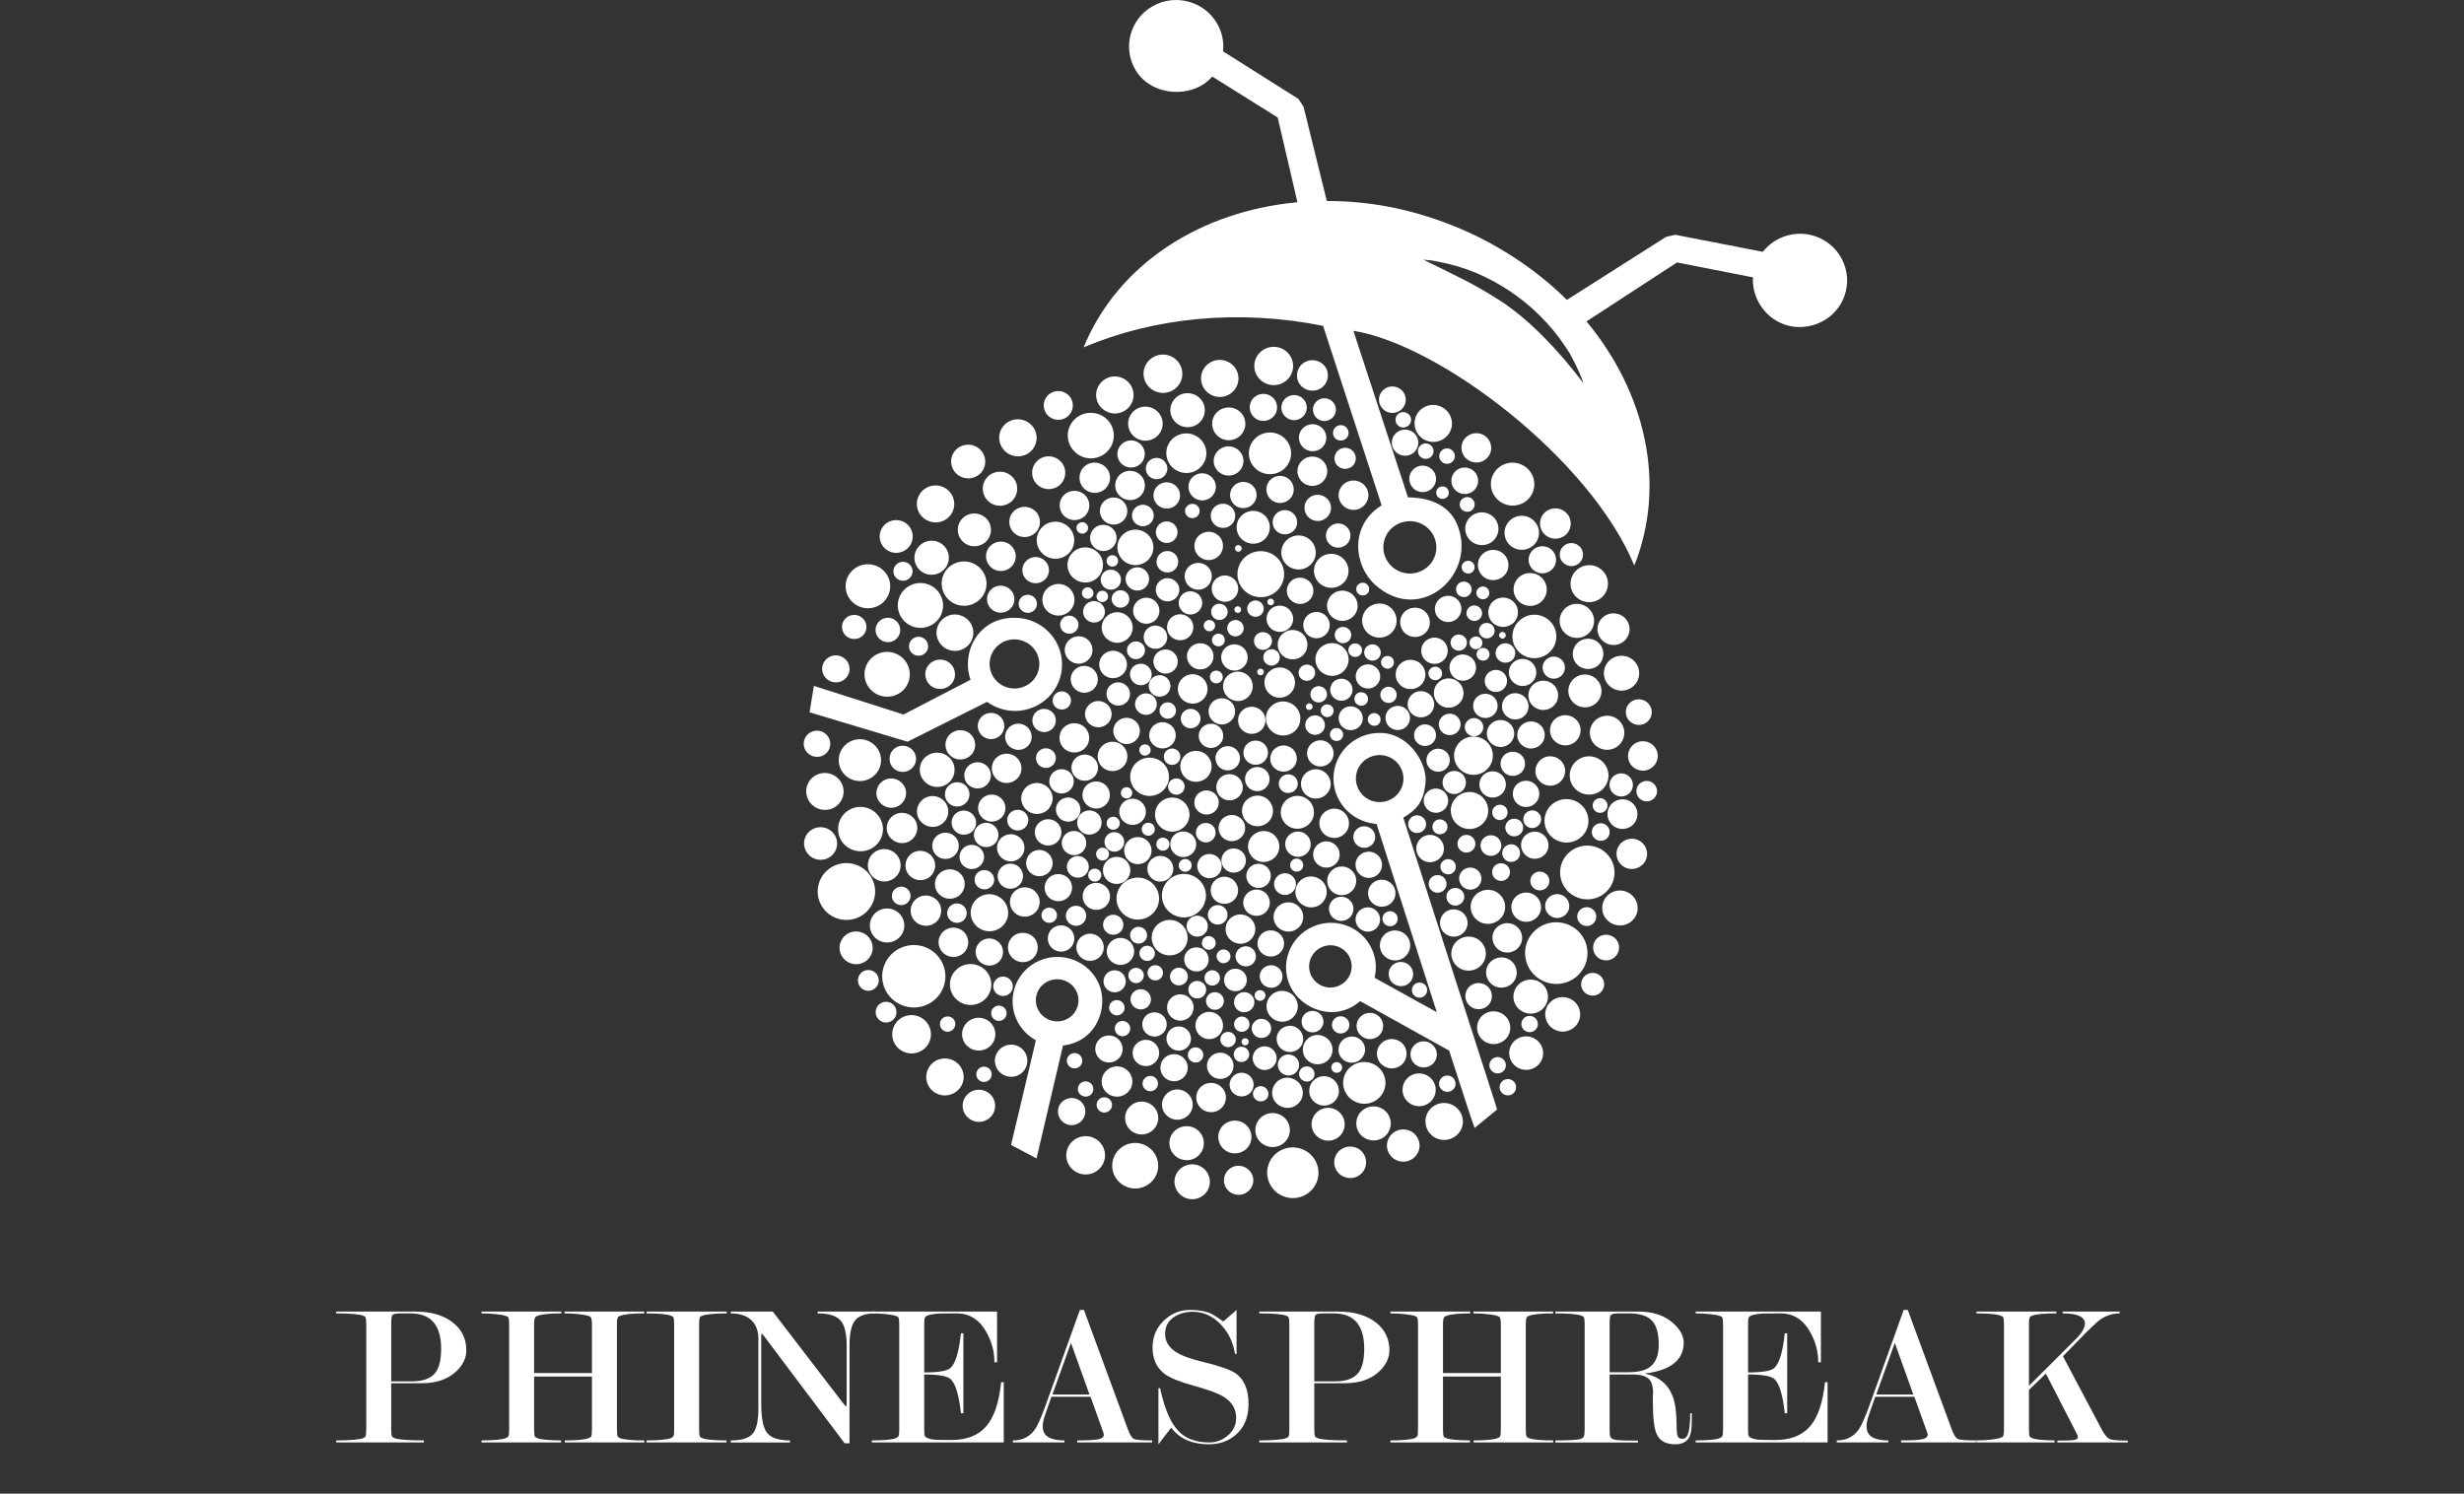 <?xml version="1.0" encoding="UTF-8" standalone="no"?><!DOCTYPE svg PUBLIC "-//W3C//DTD SVG 1.1//EN" "http://www.w3.org/Graphics/SVG/1.1/DTD/svg11.dtd"><svg width="100%" height="100%" viewBox="0 0 607 368" version="1.1" xmlns="http://www.w3.org/2000/svg" xmlns:xlink="http://www.w3.org/1999/xlink" xml:space="preserve" xmlns:serif="http://www.serif.com/" style="fill-rule:evenodd;clip-rule:evenodd;stroke-linejoin:round;stroke-miterlimit:1.414;"><rect x="0" y="0" width="607" height="368" fill="#333333" stroke="none"/><g id="Group-4"><path id="Fill-1" d="M338.69,144.005c-5.145,-4.66 -6.34,-14.533 1.674,-19.497l-14.42,-44.227c-20.88,-4.169 -41.563,-2.084 -59.002,5.298c8.493,-20.683 28.991,-33.585 52.676,-35.749l-4.859,-20.882l-16.125,-10.092c-4.692,5.519 -14.93,5.01 -18.865,-1.554c-3.283,-5.464 -1.45,-12.488 4.063,-15.709c5.513,-3.214 12.628,-1.415 15.909,4.049c1.315,2.195 1.809,4.638 1.563,7.008l18.545,11.71l1.275,1.924l5.737,23.236c10.117,0 20.243,1.782 30.91,6.014c10.668,4.225 20.611,10.762 28.227,18.352l24.418,-15.52l2.271,-0.526l21.573,4.201c1.458,-1.862 3.537,-3.325 6.007,-4.009c6.183,-1.751 12.58,1.83 14.324,7.93c1.769,6.103 -1.817,12.434 -7.982,14.151c-8.358,2.339 -15.208,-4.541 -14.763,-11.773l-18.714,-3.682l-22.299,14.533c14.54,17.532 19.79,40.045 11.776,60.154c-10.819,-26.243 -47.849,-54.419 -69.184,-57.846l0.286,0.953l13.145,40.092c6.223,0.016 10.175,2.555 11.847,6.093c5.88,12.442 -8.66,25.71 -20.013,15.368Zm-120.41,102.801c1.419,0 2.566,1.145 2.566,2.56c0,1.417 -1.147,2.563 -2.566,2.563c-1.417,0 -2.564,-1.146 -2.564,-2.563c0,-1.415 1.147,-2.56 2.564,-2.56Zm-4.364,-7.822c1.417,0 2.565,1.146 2.565,2.563c0,1.416 -1.148,2.562 -2.565,2.562c-1.419,0 -2.566,-1.146 -2.566,-2.562c0,-1.417 1.147,-2.563 2.566,-2.563Zm122.927,-94.946c-0.614,-0.629 -1.626,-0.629 -2.254,-0.024c-0.63,0.596 -0.654,1.591 -0.041,2.203c0.606,0.605 1.633,0.66 2.263,0.065c0.63,-0.598 0.645,-1.616 0.032,-2.244Zm25.97,-5.401c-0.613,-0.629 -1.616,-0.622 -2.244,-0.024c-0.63,0.596 -0.654,1.59 -0.048,2.205c0.604,0.612 1.633,0.658 2.261,0.062c0.63,-0.597 0.645,-1.607 0.031,-2.243Zm3.618,6.34c-0.612,-0.629 -1.617,-0.629 -2.254,-0.024c-0.63,0.596 -0.654,1.591 -0.041,2.196c0.606,0.612 1.633,0.666 2.263,0.072c0.63,-0.606 0.645,-1.616 0.032,-2.244Zm-1.689,12.305c-0.613,-0.629 -1.624,-0.62 -2.254,-0.023c-0.63,0.596 -0.654,1.591 -0.048,2.203c0.613,0.613 1.633,0.66 2.261,0.063c0.63,-0.596 0.654,-1.607 0.041,-2.243Zm-0.127,-4.924c-0.734,0.795 -1.944,0.836 -2.725,0.12c-0.797,-0.708 -0.837,-1.917 -0.126,-2.697c0.715,-0.778 1.934,-0.812 2.716,-0.103c0.789,0.715 0.851,1.916 0.135,2.68Zm-2.574,-5.877c-0.732,0.795 -1.944,0.834 -2.732,0.118c-0.789,-0.709 -0.828,-1.917 -0.119,-2.697c0.717,-0.779 1.935,-0.812 2.716,-0.094c0.789,0.706 0.852,1.907 0.135,2.673Zm-7.098,6.244c-1.506,-0.972 -1.927,-2.99 -0.933,-4.479c0.988,-1.496 3.021,-1.909 4.534,-0.924c1.505,0.987 1.927,2.992 0.933,4.481c-0.989,1.485 -3.019,1.924 -4.534,0.922Zm-2.295,-40.29c-0.7,0.771 -1.936,0.833 -2.708,0.127c-0.789,-0.718 -0.837,-1.943 -0.12,-2.706c0.717,-0.764 1.928,-0.81 2.717,-0.094c0.789,0.715 0.828,1.909 0.111,2.673Zm-5.537,-7.733c-0.7,0.78 -1.934,0.843 -2.708,0.136c-0.782,-0.718 -0.837,-1.942 -0.12,-2.706c0.717,-0.762 1.928,-0.81 2.717,-0.094c0.789,0.708 0.837,1.9 0.111,2.664Zm1.515,6.458c-1.164,1.354 -3.227,1.505 -4.606,0.35c-1.378,-1.153 -1.537,-3.18 -0.375,-4.534c1.164,-1.352 3.221,-1.518 4.614,-0.373c1.361,1.163 1.529,3.197 0.367,4.557Zm-16.031,-0.541c1.292,0.67 1.785,2.253 1.101,3.533c-0.678,1.273 -2.255,1.727 -3.545,1.066c-1.284,-0.66 -1.792,-2.212 -1.108,-3.484c0.678,-1.281 2.27,-1.775 3.552,-1.115Zm20.109,4.957c1.347,1.232 1.426,3.3 0.199,4.614c-1.234,1.321 -3.322,1.424 -4.652,0.199c-1.337,-1.225 -1.45,-3.309 -0.214,-4.623c1.225,-1.319 3.32,-1.415 4.667,-0.19Zm-15.597,6.451c-0.026,1.996 -1.674,3.62 -3.699,3.605c-2.03,-0.026 -3.663,-1.672 -3.649,-3.677c0.026,-1.996 1.682,-3.588 3.706,-3.564c2.016,0 3.657,1.64 3.642,3.636Zm21.47,58.675c-1.243,0.779 -2.925,0.428 -3.714,-0.813c-0.788,-1.24 -0.437,-2.856 0.828,-3.642c1.26,-0.787 2.917,-0.422 3.714,0.819c0.789,1.242 0.421,2.856 -0.828,3.636Zm-30.451,71.902c-0.031,-1.21 0.885,-2.195 2.073,-2.219c1.155,-0.041 2.151,0.85 2.213,2.02c0.058,1.169 -0.844,2.156 -2.047,2.228c-1.195,0.03 -2.191,-0.869 -2.239,-2.029Zm42.822,17.206c-1.083,-0.279 -1.737,-1.36 -1.465,-2.434c0.279,-1.082 1.402,-1.735 2.485,-1.457c1.092,0.279 1.736,1.385 1.457,2.459c-0.279,1.083 -1.393,1.703 -2.477,1.432Zm-14.913,-0.875c-1.085,-0.28 -1.754,-1.354 -1.465,-2.427c0.286,-1.074 1.385,-1.742 2.468,-1.463c1.092,0.278 1.753,1.383 1.474,2.466c-0.279,1.081 -1.393,1.703 -2.477,1.424Zm-6.795,-23.188c-1.013,-0.245 -1.61,-1.28 -1.371,-2.267c0.271,-1.011 1.299,-1.607 2.302,-1.345c1.005,0.262 1.609,1.273 1.354,2.267c-0.255,0.995 -1.275,1.59 -2.285,1.345Zm-6.167,-3.571c-1.242,-1.124 -1.307,-2.991 -0.2,-4.216c1.14,-1.219 3.043,-1.274 4.279,-0.16c1.227,1.122 1.306,3.007 0.192,4.215c-1.116,1.21 -3.028,1.28 -4.271,0.161Zm-0.375,-12.816c2.023,-0.501 4.062,0.644 4.581,2.633c0.518,1.979 -0.685,4.018 -2.684,4.518c-2.001,0.501 -4.039,-0.692 -4.551,-2.673c-0.524,-1.989 0.671,-3.968 2.654,-4.478Zm12.389,-13.564c-1.099,-0.492 -2.398,-0.053 -2.932,1.037c-0.51,1.088 -0.031,2.407 1.068,2.918c1.09,0.509 2.413,0.032 2.923,-1.066c0.517,-1.059 0.033,-2.363 -1.059,-2.889Zm2.141,14.861c-1.807,-0.518 -2.875,-2.378 -2.381,-4.16c0.495,-1.783 2.381,-2.848 4.199,-2.324c1.816,0.487 2.877,2.347 2.374,4.121c-0.502,1.814 -2.381,2.847 -4.192,2.363Zm2.893,8.159c-2.167,-0.922 -3.163,-3.372 -2.263,-5.495c0.909,-2.123 3.411,-3.142 5.578,-2.243c2.158,0.906 3.179,3.381 2.263,5.506c-0.918,2.124 -3.418,3.125 -5.578,2.232Zm-6.381,-32.804c-1.698,-0.793 -3.712,-0.087 -4.51,1.599c-0.813,1.688 -0.079,3.723 1.619,4.51c1.696,0.79 3.752,0.032 4.548,-1.638c0.797,-1.662 0.039,-3.684 -1.657,-4.471Zm-3.706,-4.931c-1.097,-0.509 -2.404,-0.056 -2.914,1.042c-0.526,1.083 -0.049,2.404 1.042,2.911c1.1,0.509 2.432,0.017 2.949,-1.057c0.51,-1.074 0.024,-2.378 -1.077,-2.896Zm-10.372,-24.906c-0.597,-0.62 -1.602,-0.653 -2.237,-0.057c-0.63,0.598 -0.645,1.599 -0.024,2.212c0.613,0.646 1.624,0.66 2.239,0.057c0.621,-0.605 0.628,-1.585 0.022,-2.212Zm16.365,13.378c-1.267,0.965 -3.083,0.718 -4.04,-0.524c-0.963,-1.249 -0.732,-3.038 0.534,-3.984c1.267,-0.949 3.083,-0.723 4.048,0.516c0.955,1.249 0.733,3.031 -0.542,3.992Zm-120.179,-38.117c2.478,0.343 4.229,2.601 3.895,5.036c-0.342,2.474 -2.613,4.182 -5.098,3.857c-2.47,-0.35 -4.238,-2.577 -3.896,-5.036c0.334,-2.45 2.614,-4.199 5.099,-3.857Zm-9.544,5.447c1.313,0.009 2.35,1.09 2.333,2.382c-0.014,1.287 -1.075,2.32 -2.374,2.298c-1.313,-0.024 -2.35,-1.075 -2.341,-2.348c0.008,-1.28 1.076,-2.337 2.382,-2.332Zm-18.952,4.902c1.696,0.795 2.413,2.776 1.617,4.44c-0.798,1.66 -2.812,2.368 -4.503,1.581c-1.672,-0.786 -2.422,-2.769 -1.616,-4.439c0.805,-1.676 2.812,-2.377 4.502,-1.582Zm26.105,1.217c1.746,1.018 2.336,3.247 1.299,4.962c-1.02,1.729 -3.266,2.299 -5.01,1.292c-1.737,-1.02 -2.335,-3.247 -1.306,-4.966c1.027,-1.727 3.281,-2.299 5.017,-1.288Zm-13.414,-2.188c2.97,0.829 4.7,3.883 3.879,6.818c-0.822,2.933 -3.879,4.636 -6.874,3.817c-2.958,-0.826 -4.702,-3.883 -3.874,-6.816c0.829,-2.928 3.903,-4.647 6.869,-3.819Zm36.575,64.274c0.229,-1.027 1.234,-1.645 2.269,-1.422c1.029,0.221 1.681,1.225 1.45,2.241c-0.238,1.018 -1.234,1.638 -2.269,1.417c-1.029,-0.223 -1.683,-1.218 -1.45,-2.236Zm6.014,0c0.303,-1.328 1.649,-2.173 2.994,-1.869c1.34,0.301 2.201,1.614 1.898,2.943c-0.294,1.337 -1.633,2.18 -2.98,1.878c-1.338,-0.303 -2.206,-1.615 -1.912,-2.952Zm-18.411,24.127c0.214,-0.994 1.236,-1.645 2.263,-1.415c1.028,0.222 1.68,1.232 1.449,2.242c-0.222,1.001 -1.242,1.663 -2.271,1.44c-1.027,-0.247 -1.672,-1.249 -1.441,-2.267Zm1.155,10.661c0.813,-2.039 3.148,-3.033 5.21,-2.214c2.056,0.821 3.035,3.127 2.215,5.154c-0.82,2.029 -3.122,3.009 -5.186,2.19c-2.056,-0.814 -3.059,-3.103 -2.239,-5.13Zm17.479,1.057c0.231,-1.004 1.251,-1.664 2.278,-1.448c1.029,0.23 1.665,1.263 1.443,2.274c-0.223,1.011 -1.243,1.64 -2.271,1.417c-1.029,-0.225 -1.673,-1.232 -1.45,-2.243Zm-17.352,-19.73c0.989,-0.865 2.511,-0.778 3.394,0.209c0.885,0.978 0.796,2.498 -0.199,3.381c-0.996,0.882 -2.509,0.764 -3.418,-0.214c-0.876,-0.998 -0.773,-2.499 0.223,-3.376Zm-13.91,10.683c0.231,-1.016 1.244,-1.636 2.271,-1.415c1.027,0.224 1.665,1.218 1.434,2.236c-0.231,1.018 -1.251,1.679 -2.278,1.439c-1.028,-0.238 -1.658,-1.24 -1.427,-2.26Zm157.815,-113.544c-0.949,1.265 -2.749,1.503 -4.016,0.564c-1.275,-0.939 -1.537,-2.711 -0.59,-3.968c0.956,-1.265 2.75,-1.512 4.024,-0.566c1.268,0.941 1.53,2.706 0.582,3.97Zm-80.322,106.983c-0.047,-0.733 0.519,-1.345 1.267,-1.384c0.741,-0.017 1.362,0.541 1.395,1.256c0.024,0.723 -0.543,1.338 -1.275,1.384c-0.733,0.016 -1.362,-0.541 -1.387,-1.256Zm2.893,6.021c-1.131,-0.668 -2.59,-0.316 -3.276,0.804c-0.676,1.122 -0.301,2.562 0.813,3.254c1.155,0.668 2.638,0.286 3.307,-0.821c0.678,-1.105 0.296,-2.568 -0.844,-3.237Zm7.471,1.844c-1.544,-0.927 -3.553,-0.427 -4.491,1.1c-0.933,1.527 -0.431,3.501 1.114,4.424c1.57,0.931 3.569,0.453 4.517,-1.083c0.909,-1.526 0.399,-3.502 -1.14,-4.441Zm1.253,-0.951c-0.303,-1.439 0.637,-2.849 2.093,-3.135c1.452,-0.287 2.869,0.628 3.172,2.068c0.303,1.448 -0.63,2.839 -2.095,3.135c-1.467,0.293 -2.867,-0.629 -3.17,-2.068Zm-13.816,-1.52c-0.907,-0.534 -2.08,-0.224 -2.605,0.667c-0.534,0.882 -0.246,2.03 0.63,2.563c0.907,0.54 2.071,0.252 2.612,-0.629c0.544,-0.884 0.265,-2.076 -0.637,-2.601Zm14.533,9.673c-0.996,-1.728 -0.375,-3.971 1.376,-4.94c1.753,-0.978 3.993,-0.35 4.996,1.391c1.003,1.734 0.375,3.946 -1.393,4.909c-1.746,0.978 -3.993,0.382 -4.979,-1.36Zm20.568,-32.249c-1.003,-0.255 -1.617,-1.256 -1.369,-2.275c0.255,-0.97 1.291,-1.568 2.293,-1.313c1.005,0.264 1.611,1.273 1.347,2.269c-0.263,0.985 -1.266,1.581 -2.271,1.319Zm17.465,-9.172c-1.1,-0.502 -2.398,-0.055 -2.932,1.026c-0.51,1.097 -0.032,2.411 1.06,2.927c1.099,0.511 2.413,0.033 2.923,-1.066c0.526,-1.064 0.039,-2.361 -1.051,-2.887Zm7.035,-58.863c-0.615,-0.639 -1.618,-0.629 -2.248,-0.033c-0.629,0.595 -0.653,1.59 -0.047,2.202c0.605,0.613 1.632,0.662 2.262,0.065c0.63,-0.598 0.645,-1.607 0.033,-2.234Zm-23.519,1.979c-0.606,-0.636 -1.641,-0.636 -2.271,-0.04c-0.63,0.597 -0.644,1.584 -0.024,2.213c0.614,0.627 1.619,0.659 2.247,0.056c0.621,-0.596 0.652,-1.607 0.048,-2.229Zm11.822,2.673c-0.644,-0.66 -1.72,-0.668 -2.39,-0.024c-0.677,0.653 -0.677,1.677 -0.032,2.347c0.647,0.651 1.713,0.677 2.384,0.038c0.668,-0.627 0.683,-1.676 0.038,-2.361Zm-11.05,7.534c-0.613,0.93 -1.864,1.177 -2.788,0.564c-0.931,-0.612 -1.186,-1.846 -0.582,-2.761c0.606,-0.915 1.857,-1.177 2.788,-0.565c0.933,0.622 1.196,1.838 0.582,2.762Zm17.304,-12.872c-0.621,0.931 -1.864,1.176 -2.788,0.564c-0.933,-0.611 -1.195,-1.845 -0.582,-2.76c0.614,-0.915 1.857,-1.177 2.788,-0.557c0.933,0.613 1.196,1.83 0.582,2.753Zm-14.316,-2.991c-1.752,-1.003 -2.31,-3.245 -1.299,-4.955c1.022,-1.719 3.283,-2.269 5.02,-1.258c1.744,1.011 2.302,3.23 1.291,4.964c-1.012,1.718 -3.276,2.275 -5.012,1.249Zm5.378,38.319c1.419,-0.893 3.298,-0.471 4.183,0.915c0.892,1.383 0.478,3.245 -0.924,4.112c-1.41,0.891 -3.29,0.485 -4.183,-0.925c-0.885,-1.389 -0.471,-3.235 0.924,-4.102Zm-14.285,9.45c-1.147,-0.948 -2.843,-0.804 -3.808,0.31c-0.962,1.113 -0.803,2.799 0.344,3.745c1.13,0.939 2.827,0.813 3.782,-0.317c0.973,-1.098 0.829,-2.791 -0.318,-3.738Zm-12.866,9.036c-1.513,-0.987 -1.92,-3.015 -0.924,-4.503c0.996,-1.496 3.011,-1.886 4.525,-0.897c1.505,0.985 1.928,2.99 0.933,4.477c-0.989,1.487 -3.019,1.902 -4.534,0.923Zm-6.661,2.545c-1.13,-0.953 -2.843,-0.819 -3.807,0.31c-0.955,1.139 -0.821,2.825 0.327,3.778c1.13,0.939 2.836,0.812 3.793,-0.326c0.979,-1.12 0.827,-2.799 -0.313,-3.762Zm-18.586,19.894c-0.04,-0.93 0.693,-1.703 1.65,-1.749c0.924,-0.039 1.737,0.699 1.768,1.623c0.039,0.93 -0.685,1.718 -1.633,1.766c-0.94,0.04 -1.736,-0.709 -1.785,-1.64Zm12.715,2.226c1.506,-0.389 3.05,0.504 3.435,1.984c0.389,1.477 -0.527,3.021 -2.016,3.403c-1.489,0.373 -3.028,-0.524 -3.418,-2.013c-0.399,-1.477 0.501,-3.005 1.999,-3.374Zm-6.039,-4.705c1.363,-0.272 2.677,0.57 2.957,1.916c0.287,1.351 -0.582,2.671 -1.938,2.935c-1.354,0.27 -2.691,-0.598 -2.978,-1.924c-0.286,-1.33 0.606,-2.643 1.959,-2.927Zm-0.398,11.302c1.379,-0.295 2.692,0.589 2.98,1.919c0.278,1.326 -0.606,2.647 -1.967,2.925c-1.354,0.279 -2.677,-0.564 -2.956,-1.909c-0.272,-1.345 0.596,-2.665 1.943,-2.935Zm-2.35,-5.752c1.506,-0.367 3.043,0.526 3.426,2.004c0.391,1.481 -0.501,2.999 -2.007,3.372c-1.498,0.384 -3.045,-0.491 -3.427,-1.97c-0.39,-1.482 0.503,-3.016 2.008,-3.406Zm10.923,5.594c2.015,-0.701 4.214,0.341 4.923,2.32c0.725,1.991 -0.327,4.145 -2.326,4.854c-1.999,0.699 -4.206,-0.334 -4.923,-2.323c-0.717,-1.981 0.318,-4.15 2.326,-4.851Zm-12.835,-20.619c-0.94,-0.948 -2.463,-0.97 -3.434,-0.055c-0.956,0.915 -0.994,2.44 -0.063,3.394c0.933,0.956 2.47,0.98 3.425,0.066c0.972,-0.916 1.012,-2.444 0.072,-3.405Zm11.678,-22.719c-0.659,1.972 -2.834,3.047 -4.825,2.37c-1.994,-0.67 -3.084,-2.793 -2.415,-4.782c0.652,-1.964 2.819,-3.038 4.827,-2.377c2.009,0.66 3.077,2.807 2.413,4.789Zm-13.239,-2.626c-0.344,1.591 -1.96,2.618 -3.586,2.251c-1.624,-0.365 -2.668,-1.948 -2.285,-3.562c0.351,-1.616 1.951,-2.601 3.584,-2.253c1.626,0.358 2.669,1.958 2.287,3.564Zm16.339,24.048c1.937,-0.494 3.928,0.668 4.438,2.601c0.51,1.924 -0.669,3.896 -2.621,4.391c-1.951,0.492 -3.952,-0.67 -4.462,-2.601c-0.508,-1.924 0.678,-3.9 2.645,-4.391Zm-9.919,-9.03c-0.772,1.472 -2.596,2.03 -4.07,1.258c-1.474,-0.772 -2.056,-2.578 -1.282,-4.025c0.772,-1.457 2.596,-2.014 4.077,-1.256c1.484,0.754 2.057,2.551 1.275,4.023Zm2.311,5.832c1.768,-0.366 3.505,0.771 3.856,2.514c0.368,1.75 -0.765,3.483 -2.542,3.842c-1.768,0.366 -3.505,-0.771 -3.878,-2.523c-0.368,-1.749 0.787,-3.474 2.564,-3.833Zm-10.643,0.405c-0.152,-1.83 1.234,-3.477 3.091,-3.619c1.856,-0.151 3.504,1.232 3.649,3.079c0.144,1.854 -1.227,3.451 -3.091,3.593c-1.865,0.139 -3.49,-1.215 -3.649,-3.053Zm14.133,9.65c1.768,-0.35 3.512,0.771 3.88,2.522c0.366,1.749 -0.781,3.461 -2.55,3.809c-1.76,0.343 -3.506,-0.771 -3.872,-2.529c-0.366,-1.751 0.774,-3.453 2.542,-3.802Zm-7.728,-3.866c1.958,-0.495 3.967,0.667 4.469,2.601c0.494,1.925 -0.661,3.888 -2.629,4.39c-1.96,0.502 -3.959,-0.666 -4.462,-2.601c-0.5,-1.924 0.662,-3.905 2.622,-4.39Zm-4.024,-10.644c-0.772,1.455 -2.605,2.021 -4.079,1.258c-1.473,-0.773 -2.047,-2.579 -1.275,-4.035c0.765,-1.448 2.598,-2.02 4.072,-1.247c1.474,0.762 2.047,2.568 1.282,4.024Zm-1.227,-9.101c-0.269,1.314 -1.577,2.124 -2.884,1.823c-1.298,-0.302 -2.157,-1.561 -1.856,-2.872c0.295,-1.297 1.587,-2.099 2.908,-1.806c1.323,0.295 2.135,1.551 1.832,2.855Zm13.314,11.512c-0.774,1.472 -2.598,2.012 -4.072,1.258c-1.482,-0.759 -2.055,-2.563 -1.282,-4.027c0.772,-1.472 2.597,-2.013 4.079,-1.257c1.474,0.755 2.056,2.561 1.275,4.026Zm-6.136,-12.155c-0.582,1.702 -2.437,2.617 -4.149,2.058c-1.722,-0.555 -2.646,-2.4 -2.081,-4.095c0.575,-1.686 2.43,-2.603 4.144,-2.027c1.713,0.564 2.661,2.361 2.086,4.064Zm8.207,5.17c-0.917,1.901 -3.204,2.714 -5.131,1.821c-1.921,-0.915 -2.749,-3.187 -1.84,-5.082c0.916,-1.885 3.202,-2.728 5.138,-1.823c1.929,0.899 2.757,3.175 1.833,5.084Zm-14.014,-44.491c-0.596,-0.619 -1.616,-0.653 -2.239,-0.057c-0.622,0.605 -0.645,1.602 -0.041,2.245c0.623,0.613 1.626,0.629 2.256,0.024c0.628,-0.596 0.628,-1.582 0.024,-2.212Zm4.741,-16.084c-0.32,-0.334 -0.853,-0.326 -1.188,-0.009c-0.327,0.319 -0.327,0.814 0,1.138c0.32,0.334 0.854,0.36 1.171,0.041c0.327,-0.319 0.344,-0.843 0.017,-1.17Zm-4.231,6.959c-0.606,-0.62 -1.602,-0.611 -2.232,-0.013c-0.628,0.596 -0.668,1.59 -0.046,2.202c0.621,0.613 1.617,0.652 2.247,0.046c0.628,-0.595 0.635,-1.606 0.031,-2.235Zm-1.378,-3.88c-1.092,-0.278 -1.761,-1.383 -1.482,-2.466c0.277,-1.074 1.386,-1.703 2.478,-1.422c1.082,0.276 1.746,1.359 1.465,2.433c-0.286,1.073 -1.378,1.732 -2.461,1.455Zm3.928,4.031c-1.085,-0.277 -1.729,-1.384 -1.45,-2.465c0.269,-1.073 1.394,-1.726 2.484,-1.448c1.085,0.279 1.73,1.376 1.451,2.457c-0.279,1.074 -1.403,1.736 -2.485,1.456Zm-1.96,-8.464c-1.809,0.058 -3.307,-1.343 -3.38,-3.132c-0.07,-1.782 1.333,-3.302 3.141,-3.357c1.807,-0.056 3.33,1.361 3.4,3.143c0.064,1.78 -1.345,3.269 -3.161,3.346Zm-38.408,63.568c0.971,-1.122 2.653,-1.249 3.8,-0.286c1.147,0.97 1.275,2.649 0.31,3.77c-0.964,1.114 -2.66,1.256 -3.8,0.279c-1.147,-0.947 -1.282,-2.633 -0.31,-3.763Zm-16.643,1.741c1.292,-1.136 3.25,-1.042 4.406,0.24c1.155,1.273 1.035,3.246 -0.255,4.375c-1.291,1.12 -3.275,1.019 -4.422,-0.28c-1.148,-1.288 -1.026,-3.197 0.271,-4.335Zm1.306,-11.399c-0.07,-1.414 1.037,-2.601 2.47,-2.663c1.434,-0.065 2.661,1.023 2.726,2.44c0.055,1.41 -1.061,2.611 -2.495,2.651c-1.426,0.085 -2.629,-1.011 -2.701,-2.428Zm1.754,28.28c1.672,-1.129 3.966,-0.732 5.121,0.913c1.156,1.647 0.726,3.931 -0.946,5.062c-1.666,1.129 -3.952,0.697 -5.107,-0.948c-1.156,-1.638 -0.733,-3.905 0.932,-5.027Zm-9.003,-15.496c0.995,-0.876 2.533,-0.771 3.418,0.214c0.885,0.978 0.812,2.483 -0.183,3.349c-1.005,0.867 -2.543,0.78 -3.418,-0.214c-0.893,-0.971 -0.806,-2.482 0.183,-3.349Zm-1.744,10.261c-0.207,-2.513 1.681,-4.701 4.221,-4.9c2.542,-0.197 4.772,1.695 4.988,4.199c0.207,2.507 -1.681,4.711 -4.223,4.903c-2.542,0.197 -4.779,-1.679 -4.986,-4.202Zm19.526,4.202c0.996,-1.489 3.019,-1.88 4.534,-0.893c1.504,0.98 1.919,2.983 0.931,4.479c-0.988,1.489 -3.026,1.9 -4.534,0.915c-1.513,-0.978 -1.919,-3.016 -0.931,-4.501Zm-0.996,-12.164c0.789,-1.67 2.812,-2.378 4.501,-1.583c1.698,0.786 2.407,2.808 1.609,4.461c-0.796,1.664 -2.829,2.374 -4.508,1.584c-1.681,-0.787 -2.424,-2.783 -1.602,-4.462Zm-4.341,-6.42c0.986,-1.487 3.011,-1.878 4.517,-0.891c1.513,0.987 1.934,2.991 0.947,4.472c-0.995,1.494 -3.028,1.909 -4.541,0.93c-1.513,-0.985 -1.919,-3.015 -0.923,-4.511Zm-6.916,-4.128c1.21,-1.4 3.354,-1.583 4.78,-0.389c1.426,1.193 1.585,3.316 0.382,4.724c-1.21,1.402 -3.338,1.575 -4.772,0.358c-1.419,-1.177 -1.592,-3.284 -0.39,-4.693Zm2.892,13.682c1.029,-1.725 3.259,-2.291 5.027,-1.28c1.736,1.024 2.311,3.23 1.289,4.955c-1.034,1.726 -3.281,2.298 -5.025,1.282c-1.738,-1.011 -2.319,-3.23 -1.291,-4.957Zm11.591,-49.955c1.188,-0.358 2.47,0.301 2.843,1.47c0.377,1.162 -0.286,2.452 -1.48,2.808c-1.195,0.36 -2.47,-0.286 -2.845,-1.463c-0.366,-1.177 0.296,-2.45 1.482,-2.815Zm-4.342,14.175c1.203,-0.603 2.677,-0.113 3.291,1.088c0.613,1.194 0.127,2.642 -1.083,3.238c-1.219,0.599 -2.684,0.112 -3.292,-1.081c-0.595,-1.194 -0.118,-2.64 1.084,-3.245Zm-0.303,-9.801c1.506,-0.524 3.147,0.264 3.69,1.743c0.517,1.494 -0.248,3.134 -1.753,3.658c-1.497,0.526 -3.171,-0.277 -3.705,-1.749c-0.534,-1.479 0.263,-3.119 1.768,-3.652Zm37.874,-1.463c-2.008,0.159 -3.791,-1.297 -3.951,-3.293c-0.167,-1.996 1.298,-3.763 3.321,-3.931c2.025,-0.175 3.793,1.33 3.969,3.326c0.175,2.005 -1.33,3.739 -3.339,3.898Zm5.92,11.668c1.012,-1.312 2.908,-1.574 4.238,-0.57c1.332,1.002 1.585,2.863 0.573,4.174c-1.011,1.312 -2.906,1.568 -4.229,0.582c-1.33,-0.986 -1.585,-2.873 -0.582,-4.186Zm1.06,-6.521c-1.801,0.057 -3.323,-1.352 -3.379,-3.134c-0.055,-1.782 1.34,-3.247 3.148,-3.317c1.817,-0.072 3.337,1.321 3.394,3.103c0.056,1.782 -1.354,3.292 -3.163,3.348Zm10.635,-0.731c-0.159,1.838 -1.8,3.181 -3.671,3.029c-1.866,-0.16 -3.228,-1.782 -3.062,-3.626c0.161,-1.845 1.794,-3.199 3.651,-3.031c1.848,0.168 3.241,1.798 3.082,3.628Zm-6.683,-12.68c-1.738,0.516 -3.547,-0.469 -4.079,-2.173c-0.534,-1.71 0.428,-3.507 2.15,-4.026c1.737,-0.516 3.562,0.439 4.094,2.148c0.534,1.712 -0.445,3.532 -2.165,4.051Zm-9.265,-0.152c-1.809,0.056 -3.316,-1.344 -3.387,-3.134c-0.064,-1.782 1.331,-3.254 3.156,-3.317c1.816,-0.072 3.322,1.319 3.385,3.101c0.072,1.782 -1.355,3.293 -3.154,3.35Zm9.487,7.772c-2.016,0.157 -3.8,-1.304 -3.974,-3.302c-0.177,-1.996 1.33,-3.756 3.346,-3.92c2.015,-0.175 3.783,1.295 3.95,3.293c0.168,1.996 -1.314,3.771 -3.322,3.929Zm1.642,10.928c0.996,-1.304 2.906,-1.557 4.237,-0.572c1.323,0.987 1.601,2.871 0.591,4.184c-1.013,1.321 -2.893,1.576 -4.231,0.581c-1.338,-0.994 -1.594,-2.888 -0.597,-4.193Zm0.008,7.169c0.637,-1.504 2.398,-2.229 3.952,-1.616c1.544,0.612 2.292,2.363 1.648,3.898c-0.638,1.512 -2.382,2.236 -3.928,1.623c-1.545,-0.612 -2.293,-2.363 -1.672,-3.905Zm-11.011,-11.305c1.012,-1.313 2.917,-1.573 4.238,-0.579c1.323,1.002 1.585,2.871 0.574,4.182c-1.012,1.304 -2.9,1.585 -4.238,0.574c-1.33,-1.002 -1.585,-2.872 -0.574,-4.177Zm4.086,12.943c0.837,-1.575 2.838,-2.18 4.423,-1.328c1.585,0.843 2.215,2.793 1.371,4.366c-0.87,1.576 -2.838,2.164 -4.43,1.338c-1.595,-0.836 -2.206,-2.793 -1.364,-4.376Zm-8.539,-5.822c1.218,-1.719 3.632,-2.142 5.361,-0.932c1.752,1.227 2.192,3.605 0.965,5.323c-1.219,1.717 -3.642,2.139 -5.386,0.922c-1.736,-1.218 -2.167,-3.588 -0.94,-5.313Zm35.363,19.329c-1.744,-1.002 -2.333,-3.213 -1.306,-4.933c1.029,-1.715 3.274,-2.322 5.003,-1.287c1.737,1.027 2.319,3.23 1.301,4.956c-1.029,1.725 -3.261,2.292 -4.998,1.264Zm2.677,15.114c1.587,-0.476 3.283,0.398 3.784,1.964c0.495,1.568 -0.38,3.247 -1.966,3.73c-1.587,0.488 -3.283,-0.389 -3.793,-1.962c-0.502,-1.576 0.383,-3.247 1.975,-3.732Zm5.912,-5.291c-1.513,-0.985 -1.951,-2.99 -0.957,-4.484c0.989,-1.489 3.021,-1.904 4.534,-0.915c1.513,0.977 1.936,2.983 0.941,4.469c-1.004,1.489 -3.012,1.917 -4.518,0.93Zm7.56,6.46c-1.21,1.408 -3.353,1.559 -4.772,0.366c-1.417,-1.192 -1.592,-3.286 -0.389,-4.691c1.21,-1.41 3.345,-1.561 4.772,-0.368c1.426,1.201 1.594,3.293 0.389,4.693Zm-6.915,1.456c1.585,-0.5 3.283,0.389 3.786,1.957c0.493,1.574 -0.383,3.269 -1.977,3.763c-1.593,0.493 -3.305,-0.405 -3.8,-1.972c-0.503,-1.577 0.406,-3.254 1.991,-3.748Zm-6.612,-10.039c1.881,-0.589 3.896,0.437 4.493,2.3c0.589,1.862 -0.454,3.867 -2.343,4.446c-1.888,0.589 -3.894,-0.461 -4.476,-2.324c-0.589,-1.86 0.438,-3.824 2.326,-4.422Zm-7.784,2.514c2.001,-0.708 4.216,0.342 4.955,2.299c0.695,2.012 -0.334,4.176 -2.333,4.877c-2.016,0.709 -4.231,-0.352 -4.948,-2.324c-0.709,-1.98 0.327,-4.153 2.326,-4.852Zm23.957,-46.885c-1.746,-1.002 -2.326,-3.204 -1.299,-4.933c1.028,-1.716 3.259,-2.298 5.003,-1.288c1.737,1.011 2.336,3.238 1.316,4.965c-1.029,1.726 -3.283,2.282 -5.02,1.256Zm2.62,6.936c-1.506,-0.985 -1.944,-2.998 -0.931,-4.479c0.964,-1.494 3.019,-1.9 4.532,-0.913c1.515,0.978 1.936,2.99 0.933,4.47c-0.996,1.488 -3.019,1.9 -4.534,0.922Zm4.876,6.643c-0.956,1.114 -2.676,1.263 -3.816,0.312c-1.13,-0.956 -1.265,-2.651 -0.303,-3.771c0.972,-1.116 2.67,-1.242 3.808,-0.288c1.14,0.956 1.275,2.625 0.311,3.747Zm6.207,-15.313c-1.72,-0.557 -2.645,-2.411 -2.08,-4.097c0.567,-1.686 2.431,-2.616 4.142,-2.03c1.722,0.558 2.646,2.388 2.073,4.09c-0.573,1.703 -2.422,2.596 -4.135,2.037Zm-7.745,-4.518c-1.505,-0.972 -1.919,-2.983 -0.931,-4.479c0.989,-1.487 3.019,-1.902 4.532,-0.922c1.515,0.985 1.929,2.99 0.941,4.479c-0.996,1.487 -3.019,1.926 -4.542,0.922Zm3.452,10.843c-1.737,-1.027 -2.328,-3.23 -1.299,-4.956c1.027,-1.727 3.25,-2.284 4.995,-1.266c1.752,1.018 2.341,3.23 1.321,4.94c-1.019,1.71 -3.29,2.306 -5.017,1.282Zm-11.608,0.181c1.585,-0.494 3.281,0.365 3.791,1.943c0.502,1.573 -0.398,3.267 -1.975,3.754c-1.578,0.477 -3.315,-0.39 -3.801,-1.972c-0.493,-1.585 0.383,-3.23 1.985,-3.725Zm-80.624,10.851c-1.746,-1.002 -2.311,-3.254 -1.292,-4.963c1.02,-1.71 3.267,-2.269 5.02,-1.248c1.746,1.016 2.319,3.228 1.29,4.953c-1.028,1.719 -3.282,2.276 -5.018,1.258Zm-0.566,11.717c1.593,-0.492 3.298,0.397 3.801,1.972c0.493,1.567 -0.399,3.24 -1.984,3.723c-1.593,0.478 -3.274,-0.389 -3.784,-1.965c-0.51,-1.575 0.373,-3.237 1.967,-3.73Zm3.187,-4.788c-1.515,-0.978 -1.928,-2.983 -0.933,-4.47c0.989,-1.496 3.021,-1.909 4.534,-0.924c1.513,0.987 1.927,2.992 0.941,4.479c-0.996,1.486 -3.028,1.901 -4.542,0.915Zm7.193,6.22c-1.21,1.4 -3.346,1.561 -4.772,0.358c-1.425,-1.192 -1.6,-3.286 -0.39,-4.693c1.212,-1.4 3.355,-1.583 4.781,-0.389c1.425,1.201 1.585,3.316 0.381,4.724Zm3.88,-14.891c-1.706,-0.581 -2.637,-2.401 -2.072,-4.089c0.575,-1.694 2.432,-2.616 4.152,-2.059c1.713,0.579 2.653,2.393 2.078,4.095c-0.572,1.695 -2.437,2.618 -4.158,2.053Zm-7.736,-4.519c-1.496,-0.985 -1.936,-2.99 -0.931,-4.468c0.996,-1.489 3.043,-1.904 4.556,-0.917c1.515,0.98 1.929,2.992 0.933,4.479c-1.003,1.487 -3.036,1.917 -4.558,0.906Zm3.442,10.85c-1.728,-1.025 -2.309,-3.237 -1.282,-4.962c1.027,-1.719 3.283,-2.291 5.019,-1.282c1.745,1.011 2.31,3.238 1.29,4.964c-1.012,1.725 -3.274,2.275 -5.027,1.28Zm-4.739,10.311c1.6,-0.493 3.281,0.381 3.784,1.972c0.5,1.582 -0.368,3.228 -1.96,3.722c-1.593,0.495 -3.298,-0.365 -3.793,-1.94c-0.501,-1.567 0.375,-3.253 1.969,-3.754Zm-4.502,5.377c1.402,-0.86 3.273,-0.437 4.166,0.946c0.901,1.384 0.486,3.221 -0.924,4.112c-1.41,0.893 -3.281,0.439 -4.174,-0.944c-0.894,-1.386 -0.478,-3.216 0.932,-4.114Zm-2.35,-15.529c1.592,-0.491 3.275,0.382 3.783,1.959c0.51,1.574 -0.382,3.267 -1.975,3.762c-1.594,0.492 -3.29,-0.397 -3.783,-1.965c-0.503,-1.575 0.382,-3.262 1.975,-3.756Zm-3.88,12.537c1.633,-0.803 3.608,-0.159 4.414,1.441c0.796,1.599 0.142,3.547 -1.466,4.359c-1.625,0.778 -3.586,0.144 -4.398,-1.463c-0.821,-1.601 -0.174,-3.526 1.45,-4.337Zm-2.589,-9.05c2.014,-0.701 4.222,0.317 4.955,2.306c0.71,1.979 -0.327,4.169 -2.342,4.875c-2.016,0.716 -4.222,-0.35 -4.94,-2.33c-0.717,-1.983 0.319,-4.152 2.327,-4.851Zm20.554,-56.194c0.676,0.358 0.964,1.217 0.606,1.902c-0.36,0.691 -1.236,0.963 -1.938,0.595c-0.693,-0.365 -0.963,-1.217 -0.597,-1.909c0.366,-0.682 1.227,-0.93 1.929,-0.588Zm-2.47,8.773c0.693,0.336 0.948,1.194 0.597,1.871c-0.349,0.682 -1.21,0.953 -1.911,0.605c-0.702,-0.36 -0.988,-1.194 -0.613,-1.878c0.366,-0.692 1.234,-0.961 1.927,-0.598Zm20.14,5.545c-1.537,-0.492 -2.35,-2.139 -1.848,-3.635c0.503,-1.495 2.143,-2.299 3.649,-1.797c1.545,0.492 2.365,2.116 1.864,3.61c-0.502,1.498 -2.15,2.324 -3.665,1.822Zm5.226,4.234c-0.755,-0.201 -1.202,-0.965 -1.012,-1.703c0.199,-0.741 0.95,-1.178 1.705,-0.988c0.758,0.191 1.22,0.924 1.02,1.671c-0.2,0.74 -0.957,1.21 -1.713,1.02Zm-18.412,2.64c1.157,-0.358 2.422,0.262 2.79,1.415c0.366,1.155 -0.279,2.396 -1.458,2.761c-1.171,0.366 -2.415,-0.286 -2.78,-1.448c-0.368,-1.162 0.286,-2.37 1.448,-2.728Zm-14.601,-1.172c1.776,-0.634 3.727,0.274 4.364,2.039c0.639,1.765 -0.294,3.715 -2.071,4.335c-1.776,0.627 -3.736,-0.31 -4.373,-2.075c-0.638,-1.76 0.303,-3.66 2.08,-4.299Zm16.164,-32.478c1.41,-0.444 2.925,0.343 3.37,1.734c0.445,1.393 -0.344,2.88 -1.753,3.319c-1.417,0.445 -2.932,-0.343 -3.378,-1.734c-0.438,-1.393 0.342,-2.88 1.761,-3.319Zm0,28.741c-1.554,-0.889 -2.064,-2.856 -1.155,-4.374c0.915,-1.529 2.899,-2.053 4.444,-1.147c1.546,0.907 2.056,2.889 1.147,4.407c-0.907,1.529 -2.899,2.036 -4.436,1.114Zm-5.012,-2.354c2.08,0.286 3.554,2.179 3.275,4.232c-0.288,2.077 -2.191,3.516 -4.286,3.245c-2.071,-0.303 -3.562,-2.171 -3.276,-4.232c0.289,-2.068 2.201,-3.533 4.287,-3.245Zm4.493,12.775c1.426,-0.447 2.924,0.343 3.372,1.734c0.436,1.4 -0.337,2.88 -1.754,3.326c-1.409,0.437 -2.898,-0.373 -3.338,-1.765c-0.447,-1.393 0.294,-2.858 1.72,-3.295Zm2.838,-4.256c-1.34,-0.867 -1.713,-2.649 -0.847,-3.968c0.893,-1.345 2.694,-1.68 4.041,-0.812c1.338,0.867 1.696,2.649 0.82,3.968c-0.875,1.321 -2.677,1.687 -4.014,0.812Zm15.216,-16.132c-0.717,1.695 -2.677,2.49 -4.383,1.782c-1.705,-0.708 -2.508,-2.647 -1.799,-4.318c0.708,-1.679 2.675,-2.491 4.38,-1.792c1.706,0.709 2.519,2.635 1.802,4.328Zm-8.844,21.653c-1.083,1.257 -2.971,1.408 -4.229,0.334c-1.26,-1.066 -1.419,-2.935 -0.344,-4.184c1.068,-1.241 2.965,-1.402 4.231,-0.326c1.258,1.066 1.419,2.926 0.342,4.176Zm-16.547,-19.736c-1.337,-0.437 -2.032,-1.828 -1.594,-3.133c0.432,-1.313 1.825,-1.99 3.163,-1.551c1.315,0.428 2.017,1.828 1.57,3.118c-0.438,1.296 -1.823,1.988 -3.139,1.566Zm13.138,2.521c-1.339,-0.867 -1.713,-2.639 -0.82,-3.96c0.892,-1.338 2.675,-1.694 4.014,-0.819c1.347,0.867 1.73,2.656 0.845,3.97c-0.893,1.319 -2.692,1.678 -4.039,0.809Zm3.074,9.619c-1.561,-0.899 -2.047,-2.889 -1.147,-4.409c0.902,-1.526 2.884,-2.018 4.43,-1.112c1.545,0.898 2.079,2.84 1.155,4.375c-0.916,1.535 -2.901,2.028 -4.438,1.146Zm11.05,-25.384c1.443,1.297 1.53,3.507 0.207,4.931c-1.313,1.425 -3.545,1.528 -4.979,0.216c-1.441,-1.313 -1.53,-3.508 -0.207,-4.933c1.316,-1.416 3.546,-1.51 4.979,-0.214Zm-15.279,34.548c1.417,-0.448 2.899,0.325 3.354,1.725c0.447,1.4 -0.327,2.896 -1.737,3.326c-1.412,0.428 -2.932,-0.343 -3.37,-1.741c-0.447,-1.393 0.342,-2.872 1.753,-3.31Zm2.613,-30.714c1.474,-0.056 2.716,1.066 2.78,2.529c0.063,1.455 -1.068,2.697 -2.557,2.754c-1.489,0.054 -2.741,-1.068 -2.797,-2.531c-0.065,-1.465 1.099,-2.689 2.574,-2.752Zm-11.616,9.664c1.188,-0.086 2.238,0.797 2.334,1.974c0.096,1.179 -0.772,2.21 -1.975,2.308c-1.205,0.087 -2.263,-0.78 -2.367,-1.959c-0.113,-1.185 0.82,-2.234 2.008,-2.323Zm-10.022,18.87c1.705,-0.692 3.656,0.135 4.365,1.821c0.702,1.686 -0.103,3.619 -1.816,4.32c-1.712,0.692 -3.649,-0.136 -4.365,-1.823c-0.71,-1.693 0.103,-3.619 1.816,-4.318Zm22.155,-35.765c1.45,0.326 2.359,1.758 2.032,3.182c-0.319,1.431 -1.753,2.307 -3.187,2.005c-1.45,-0.319 -2.35,-1.742 -2.032,-3.175c0.32,-1.431 1.746,-2.337 3.187,-2.012Zm-7.625,11.241c1.595,0.094 2.805,1.47 2.701,3.046c-0.103,1.583 -1.45,2.776 -3.05,2.68c-1.594,-0.096 -2.828,-1.439 -2.732,-3.023c0.087,-1.583 1.481,-2.799 3.081,-2.703Zm0.128,-9.212c2.415,0.43 4.016,2.721 3.569,5.091c-0.438,2.371 -2.771,3.944 -5.169,3.507c-2.391,-0.437 -3.983,-2.704 -3.555,-5.082c0.438,-2.371 2.742,-3.946 5.155,-3.516Zm0.375,40.689c1.243,-0.805 2.908,-0.423 3.697,0.819c0.796,1.232 0.421,2.848 -0.813,3.658c-1.251,0.771 -2.916,0.398 -3.721,-0.827c-0.796,-1.224 -0.414,-2.879 0.837,-3.65Zm-12.173,-23.039c1.411,-0.437 2.932,0.343 3.369,1.736c0.448,1.393 -0.341,2.887 -1.753,3.317c-1.41,0.429 -2.923,-0.327 -3.37,-1.744c-0.445,-1.4 0.351,-2.887 1.754,-3.309Zm5.472,20.2c1.443,-0.709 3.187,-0.113 3.913,1.297c0.724,1.413 0.127,3.139 -1.299,3.84c-1.426,0.701 -3.17,0.118 -3.889,-1.297c-0.724,-1.407 -0.166,-3.134 1.275,-3.84Zm-1.114,-7.885c1.785,-0.636 3.745,0.31 4.38,2.076c0.64,1.767 -0.31,3.674 -2.086,4.296c-1.768,0.627 -3.728,-0.271 -4.365,-2.037c-0.638,-1.765 0.286,-3.698 2.071,-4.335Zm-64.674,69.827c1.768,-1.378 4.317,-1.059 5.727,0.684c1.402,1.765 1.092,4.287 -0.684,5.663c-1.777,1.384 -4.334,1.067 -5.729,-0.684c-1.393,-1.749 -1.082,-4.295 0.686,-5.663Zm160.059,34.046c-1.092,-0.281 -1.751,-1.362 -1.474,-2.435c0.288,-1.074 1.386,-1.742 2.47,-1.463c1.092,0.279 1.753,1.384 1.474,2.465c-0.278,1.082 -1.394,1.702 -2.47,1.433Zm26.521,-67.576c-0.907,-0.422 -1.991,-0.048 -2.429,0.86c-0.438,0.905 -0.031,1.981 0.876,2.418c0.909,0.435 2.008,0.015 2.438,-0.891c0.422,-0.876 0.017,-1.966 -0.885,-2.387Zm0.327,6.213c-1.123,-0.509 -2.42,-0.064 -2.932,1.035c-0.532,1.079 -0.048,2.37 1.052,2.878c1.101,0.516 2.407,0.064 2.932,-1.026c0.502,-1.066 0.04,-2.363 -1.052,-2.887Zm5.259,10.779c-1.92,-0.797 -2.836,-2.983 -2.031,-4.885c0.804,-1.9 3.002,-2.791 4.931,-1.996c1.92,0.788 2.827,2.976 2.031,4.876c-0.804,1.901 -3.003,2.791 -4.931,2.005Zm-21.79,5.488c-1.249,-0.319 -2.007,-1.6 -1.689,-2.832c0.32,-1.232 1.602,-1.988 2.836,-1.645c1.275,0.31 2.025,1.566 1.705,2.798c-0.319,1.258 -1.594,1.989 -2.852,1.679Zm-13.869,7.993c-2.168,-0.922 -3.163,-3.372 -2.264,-5.495c0.909,-2.126 3.411,-3.142 5.578,-2.244c2.158,0.908 3.178,3.382 2.261,5.505c-0.916,2.125 -3.418,3.127 -5.575,2.234Zm10.126,-0.31c-1.953,-0.524 -3.108,-2.529 -2.574,-4.446c0.534,-1.916 2.566,-3.055 4.517,-2.505c1.961,0.533 3.091,2.529 2.55,4.439c-0.527,1.925 -2.566,3.062 -4.493,2.512Zm21.008,-16.433c-2.461,-2.735 -6.701,-2.966 -9.457,-0.542c-2.757,2.428 -2.995,6.628 -0.534,9.364c2.479,2.712 6.717,2.968 9.464,0.54c2.774,-2.45 2.997,-6.624 0.527,-9.362Zm4.087,-14.405c-1.545,0.389 -3.132,-0.518 -3.522,-2.046c-0.39,-1.527 0.527,-3.079 2.064,-3.475c1.544,-0.382 3.13,0.54 3.521,2.053c0.398,1.511 -0.526,3.079 -2.063,3.468Zm-9.79,31.928c-1.253,-0.326 -2.018,-1.581 -1.698,-2.822c0.325,-1.249 1.609,-1.996 2.852,-1.686c1.259,0.348 2.014,1.597 1.696,2.831c-0.317,1.242 -1.601,2.013 -2.85,1.677Zm-7.498,-2.003c-1.585,-0.446 -2.518,-2.068 -2.072,-3.634c0.439,-1.568 2.072,-2.483 3.656,-2.046c1.587,0.445 2.503,2.075 2.08,3.636c-0.445,1.551 -2.08,2.481 -3.664,2.044Zm12.046,10.452c-1.714,-0.43 -2.749,-2.156 -2.311,-3.85c0.438,-1.695 2.191,-2.712 3.895,-2.284c1.729,0.438 2.765,2.174 2.303,3.876c-0.43,1.677 -2.174,2.688 -3.887,2.258Zm6.406,-39.256c-1.85,-0.859 -4.065,-0.071 -4.917,1.757c-0.875,1.815 -0.088,4.01 1.761,4.86c1.848,0.86 4.055,0.096 4.914,-1.748c0.878,-1.823 0.082,-3.985 -1.758,-4.869Zm-22.875,2.592c-1.099,-0.5 -2.412,-0.022 -2.906,1.043c-0.534,1.082 -0.057,2.401 1.035,2.912c1.099,0.508 2.415,0.03 2.923,-1.066c0.526,-1.059 0.04,-2.365 -1.052,-2.889Zm-5.178,8.353c-1.099,-0.502 -2.437,-0.04 -2.947,1.059c-0.502,1.064 -0.041,2.378 1.051,2.885c1.101,0.511 2.439,0.043 2.949,-1.057c0.503,-1.064 0.039,-2.361 -1.053,-2.887Zm-2.492,4.695c-1.092,-0.528 -2.423,-0.066 -2.932,1.033c-0.51,1.09 -0.056,2.371 1.051,2.889c1.108,0.507 2.422,0.063 2.932,-1.037c0.51,-1.088 0.055,-2.385 -1.051,-2.885Zm35.572,-15.544c-1.371,0.356 -2.733,-0.463 -3.093,-1.807c-0.358,-1.353 0.447,-2.727 1.818,-3.079c1.362,-0.356 2.74,0.487 3.106,1.815c0.365,1.336 -0.47,2.719 -1.831,3.071Zm-0.662,-7.605c-1.96,0.5 -3.968,-0.661 -4.461,-2.601c-0.496,-1.941 0.668,-3.922 2.629,-4.424c1.967,-0.5 3.959,0.662 4.469,2.601c0.502,1.941 -0.669,3.922 -2.637,4.424Zm-14.723,5.982c-2.621,-0.31 -4.493,-2.642 -4.182,-5.235c0.319,-2.592 2.691,-4.446 5.313,-4.129c2.612,0.312 4.478,2.673 4.168,5.258c-0.32,2.595 -2.679,4.423 -5.299,4.106Zm7.657,32.238c-2.391,-0.276 -4.12,-2.433 -3.832,-4.787c0.294,-2.378 2.444,-4.041 4.835,-3.761c2.39,0.286 4.103,2.433 3.831,4.794c-0.269,2.356 -2.446,4.042 -4.834,3.754Zm-8.876,-21.913c-2.143,2.068 -5.592,2.011 -7.673,-0.103c-2.078,-2.124 -2.054,-5.505 0.08,-7.566c2.135,-2.053 5.553,-2.012 7.648,0.096c2.096,2.116 2.079,5.503 -0.055,7.573Zm-179.387,-54.569c1.665,-0.064 3.075,1.218 3.147,2.854c0.063,1.631 -1.212,3.024 -2.877,3.086c-1.664,0.072 -3.074,-1.199 -3.155,-2.855c-0.072,-1.646 1.212,-3.022 2.885,-3.085Zm-8.844,28.523c1.809,0.113 3.18,1.664 3.075,3.439c-0.102,1.78 -1.658,3.134 -3.457,3.012c-1.809,-0.109 -3.187,-1.627 -3.084,-3.411c0.104,-1.782 1.667,-3.148 3.466,-3.04Zm17.04,-27.809c1.674,-0.134 3.117,1.1 3.259,2.747c0.144,1.645 -1.107,3.125 -2.78,3.252c-1.672,0.12 -3.147,-1.105 -3.282,-2.752c-0.136,-1.647 1.124,-3.112 2.803,-3.247Zm16.221,34.406c-1.736,-1.002 -2.342,-3.221 -1.313,-4.94c1.027,-1.727 3.281,-2.291 5.027,-1.282c1.735,1.011 2.317,3.237 1.289,4.957c-1.027,1.719 -3.257,2.291 -5.003,1.265Zm110.524,-90.541c1.331,1.201 1.427,3.277 0.191,4.614c-1.235,1.328 -3.315,1.417 -4.652,0.192c-1.347,-1.227 -1.451,-3.295 -0.217,-4.623c1.236,-1.328 3.331,-1.4 4.678,-0.183Zm-19.759,-0.477c-1.727,1.162 -4.118,0.749 -5.313,-0.963c-1.196,-1.709 -0.741,-4.057 0.973,-5.234c1.728,-1.169 4.118,-0.756 5.314,0.963c1.186,1.718 0.748,4.064 -0.974,5.234Zm6.223,12.337c-0.717,0.764 -1.927,0.812 -2.726,0.129c-0.779,-0.741 -0.811,-1.935 -0.101,-2.697c0.707,-0.773 1.927,-0.835 2.706,-0.136c0.775,0.715 0.847,1.94 0.121,2.704Zm-4.128,-9.497c1.38,0.731 1.929,2.426 1.196,3.778c-0.717,1.377 -2.43,1.917 -3.823,1.201c-1.387,-0.725 -1.905,-2.425 -1.195,-3.778c0.715,-1.385 2.437,-1.909 3.822,-1.201Zm28.506,21.573c0.757,0.396 1.045,1.335 0.67,2.084c-0.423,0.764 -1.347,1.026 -2.112,0.651c-0.774,-0.389 -1.06,-1.335 -0.668,-2.092c0.397,-0.747 1.337,-1.042 2.11,-0.643Zm6.207,2.656c0.891,0.47 1.242,1.575 0.765,2.466c-0.478,0.899 -1.578,1.218 -2.479,0.747c-0.898,-0.461 -1.251,-1.542 -0.773,-2.433c0.47,-0.891 1.586,-1.241 2.487,-0.78Zm-4.406,-9.011c-0.71,0.771 -1.944,0.833 -2.709,0.127c-0.788,-0.709 -0.846,-1.933 -0.127,-2.697c0.724,-0.764 1.929,-0.821 2.716,-0.103c0.789,0.715 0.837,1.909 0.12,2.673Zm-117.327,150.604c0.231,-1.016 1.234,-1.638 2.263,-1.415c1.028,0.224 1.665,1.218 1.434,2.236c-0.231,1.017 -1.251,1.679 -2.28,1.439c-1.018,-0.23 -1.648,-1.241 -1.417,-2.26Zm25.016,3.629c0.231,-1.026 1.234,-1.646 2.27,-1.424c1.027,0.223 1.674,1.225 1.451,2.245c-0.231,1.016 -1.244,1.669 -2.271,1.413c-1.029,-0.221 -1.674,-1.216 -1.45,-2.234Zm-65.033,-63.765c2.064,-0.859 4.453,0.08 5.347,2.116c0.89,2.037 -0.065,4.391 -2.129,5.274c-2.071,0.875 -4.461,-0.072 -5.344,-2.117c-0.893,-2.052 0.062,-4.413 2.126,-5.273Zm105.105,-69.581c-0.327,-0.317 -0.844,-0.348 -1.169,-0.038c-0.329,0.317 -0.344,0.843 -0.017,1.167c0.318,0.336 0.835,0.351 1.172,0.041c0.334,-0.317 0.341,-0.851 0.014,-1.17Zm-10.22,-9.234c0.325,0.931 -0.168,1.926 -1.101,2.25c-0.931,0.327 -1.951,-0.142 -2.286,-1.066c-0.341,-0.922 0.152,-1.933 1.09,-2.251c0.941,-0.326 1.962,0.128 2.297,1.067Zm-28.147,3.508c0.7,0.358 0.964,1.216 0.606,1.908c-0.359,0.684 -1.243,0.955 -1.936,0.59c-0.693,-0.367 -0.972,-1.217 -0.606,-1.909c0.375,-0.685 1.234,-0.939 1.936,-0.589Zm1.314,16.053c0.702,0.365 0.973,1.216 0.605,1.902c-0.365,0.692 -1.219,0.952 -1.912,0.603c-0.693,-0.35 -0.971,-1.217 -0.604,-1.909c0.349,-0.694 1.218,-0.97 1.911,-0.596Zm59.377,118.182c-0.024,-0.747 0.541,-1.352 1.282,-1.369c0.717,-0.024 1.33,0.526 1.369,1.249c0.041,0.723 -0.515,1.336 -1.265,1.386c-0.741,0.014 -1.362,-0.541 -1.386,-1.266Zm-22.124,-6.355c-0.015,-0.487 0.358,-0.876 0.844,-0.898c0.493,-0.026 0.909,0.341 0.924,0.826c0.017,0.493 -0.366,0.906 -0.852,0.932c-0.495,0.013 -0.892,-0.375 -0.916,-0.86Zm0.964,1.463c-0.901,-0.541 -2.071,-0.264 -2.614,0.636c-0.541,0.891 -0.255,2.053 0.645,2.603c0.911,0.515 2.08,0.222 2.621,-0.662c0.544,-0.882 0.248,-2.035 -0.652,-2.577Zm16.101,4.837c-0.909,-0.526 -2.063,-0.264 -2.614,0.636c-0.549,0.891 -0.246,2.027 0.654,2.568c0.9,0.542 2.071,0.264 2.613,-0.627c0.543,-0.899 0.247,-2.053 -0.653,-2.577Zm-7.465,1.09c-0.956,-1.083 -0.861,-2.704 0.216,-3.653c1.082,-0.946 2.74,-0.826 3.704,0.231c0.963,1.066 0.861,2.704 -0.216,3.653c-1.075,0.944 -2.74,0.843 -3.704,-0.231Zm15.096,-3.343c-1.201,-1.343 -1.066,-3.372 0.288,-4.549c1.354,-1.177 3.425,-1.083 4.628,0.262c1.21,1.338 1.068,3.365 -0.279,4.544c-1.345,1.184 -3.425,1.09 -4.637,-0.257Zm-49.8,-26.281c0.231,-1.028 1.236,-1.648 2.263,-1.417c1.036,0.225 1.681,1.227 1.45,2.243c-0.231,1.011 -1.236,1.631 -2.263,1.417c-1.027,-0.231 -1.681,-1.225 -1.45,-2.243Zm15.336,-2.078c-0.039,-0.939 0.685,-1.732 1.633,-1.756c0.924,-0.033 1.73,0.699 1.768,1.624c0.041,0.922 -0.676,1.693 -1.616,1.739c-0.948,0.043 -1.737,-0.658 -1.785,-1.607Zm-14.826,-28.008c-0.048,-0.882 0.646,-1.629 1.546,-1.669c0.9,-0.048 1.65,0.643 1.689,1.527c0.048,0.884 -0.669,1.631 -1.561,1.662c-0.893,0.031 -1.626,-0.644 -1.674,-1.52Zm3.602,3.653c-0.033,-0.884 0.66,-1.624 1.537,-1.648c0.908,-0.048 1.658,0.653 1.689,1.535c0.032,0.876 -0.654,1.64 -1.544,1.671c-0.895,0.032 -1.659,-0.66 -1.682,-1.558Zm11.917,32.502c0.223,-1.002 1.251,-1.677 2.28,-1.439c1.02,0.23 1.672,1.249 1.441,2.265c-0.222,0.994 -1.234,1.64 -2.271,1.419c-1.027,-0.223 -1.672,-1.234 -1.45,-2.245Zm0.432,5.394c0.39,-1.137 1.617,-1.758 2.771,-1.376c1.163,0.389 1.793,1.606 1.41,2.752c-0.382,1.145 -1.626,1.749 -2.773,1.376c-1.155,-0.382 -1.785,-1.607 -1.408,-2.752Zm72.776,-75.857c-1.268,0.797 -2.988,0.422 -3.801,-0.858c-0.813,-1.251 -0.43,-2.944 0.852,-3.739c1.292,-0.812 2.988,-0.423 3.8,0.828c0.813,1.279 0.438,2.952 -0.851,3.769Zm0.741,-14.127c-0.32,-0.317 -0.854,-0.35 -1.181,-0.031c-0.318,0.317 -0.334,0.843 -0.007,1.169c0.319,0.327 0.837,0.349 1.171,0.03c0.334,-0.308 0.327,-0.843 0.017,-1.168Zm-35.659,3.094c-0.647,-0.685 -1.722,-0.676 -2.391,-0.046c-0.661,0.636 -0.676,1.676 -0.041,2.361c0.654,0.66 1.722,0.684 2.398,0.024c0.662,-0.627 0.678,-1.679 0.034,-2.339Zm-4.717,-0.628c-1.085,-0.278 -1.753,-1.383 -1.474,-2.466c0.279,-1.081 1.402,-1.703 2.477,-1.424c1.075,0.271 1.753,1.352 1.465,2.428c-0.286,1.073 -1.378,1.741 -2.468,1.462Zm-0.589,14.151c-1.475,-0.365 -2.36,-1.861 -1.977,-3.317c0.382,-1.455 1.873,-2.315 3.346,-1.94c1.474,0.365 2.35,1.854 1.976,3.317c-0.375,1.455 -1.873,2.307 -3.345,1.94Zm-9.155,39.472c-0.621,-0.646 -1.664,-0.653 -2.294,-0.041c-0.638,0.613 -0.669,1.631 -0.049,2.26c0.623,0.636 1.65,0.659 2.295,0.048c0.645,-0.605 0.671,-1.616 0.048,-2.267Zm-7.88,-48.101c-1.082,-0.281 -1.729,-1.4 -1.457,-2.459c0.271,-1.067 1.395,-1.744 2.487,-1.456c1.082,0.27 1.727,1.376 1.457,2.459c-0.279,1.074 -1.402,1.725 -2.487,1.456Zm0.893,-16.199c-0.325,-0.324 -0.835,-0.341 -1.162,-0.022c-0.318,0.319 -0.351,0.827 -0.034,1.153c0.327,0.334 0.845,0.351 1.181,0.039c0.334,-0.318 0.342,-0.843 0.015,-1.17Zm-22.036,67.004c-0.851,-0.214 -1.37,-1.064 -1.154,-1.909c0.214,-0.841 1.097,-1.352 1.951,-1.146c0.844,0.216 1.363,1.074 1.147,1.911c-0.214,0.842 -1.099,1.358 -1.944,1.144Zm-3.283,-6.491c-0.142,-1.742 1.164,-3.247 2.916,-3.38c1.762,-0.136 3.314,1.153 3.458,2.88c0.144,1.758 -1.171,3.276 -2.932,3.411c-1.76,0.136 -3.297,-1.168 -3.442,-2.911Zm-11.112,-11.565c-0.765,-0.192 -1.22,-0.922 -1.02,-1.671c0.19,-0.74 0.955,-1.209 1.712,-1.019c0.758,0.2 1.203,0.963 1.013,1.701c-0.2,0.734 -0.948,1.179 -1.705,0.989Zm12.093,-0.948c-1.084,-0.277 -1.736,-1.351 -1.465,-2.433c0.278,-1.081 1.401,-1.734 2.485,-1.456c1.092,0.279 1.744,1.352 1.465,2.433c-0.269,1.083 -1.402,1.734 -2.485,1.456Zm-7.561,-9.6c-0.741,-0.192 -1.194,-0.956 -1.004,-1.703c0.183,-0.74 0.957,-1.179 1.706,-0.987c0.748,0.185 1.186,0.954 1.005,1.696c-0.185,0.737 -0.957,1.177 -1.707,0.994Zm10.987,-6.763c-1.292,-0.326 -2.081,-1.631 -1.744,-2.918c0.341,-1.29 1.664,-2.061 2.963,-1.727c1.297,0.327 2.079,1.647 1.752,2.919c-0.335,1.274 -1.672,2.053 -2.971,1.726Zm-5.545,-2.354c-1.084,-0.278 -1.736,-1.383 -1.45,-2.457c0.286,-1.075 1.371,-1.719 2.454,-1.441c1.091,0.279 1.76,1.367 1.481,2.441c-0.271,1.083 -1.395,1.736 -2.485,1.457Zm-64.69,-38.604c1.313,0.009 2.35,1.09 2.342,2.378c-0.024,1.289 -1.082,2.324 -2.374,2.298c-1.323,-0.022 -2.359,-1.073 -2.35,-2.346c0.015,-1.281 1.075,-2.338 2.382,-2.33Zm8.969,47.059c2.343,0.31 4,2.451 3.682,4.765c-0.295,2.315 -2.455,3.929 -4.803,3.612c-2.343,-0.303 -4.007,-2.45 -3.697,-4.765c0.303,-2.314 2.477,-3.92 4.818,-3.612Zm5.092,14.359c1.585,-0.476 3.274,0.398 3.784,1.972c0.502,1.577 -0.375,3.23 -1.968,3.724c-1.592,0.493 -3.281,-0.389 -3.784,-1.966c-0.495,-1.566 0.374,-3.245 1.968,-3.73Zm35.262,27.466c0.301,-1.326 1.648,-2.162 2.995,-1.867c1.337,0.303 2.191,1.614 1.895,2.95c-0.294,1.33 -1.633,2.173 -2.98,1.87c-1.338,-0.295 -2.206,-1.616 -1.91,-2.953Zm-6.311,4.647c0.812,-1.655 2.821,-2.385 4.509,-1.576c1.689,0.805 2.398,2.801 1.602,4.463c-0.796,1.664 -2.804,2.37 -4.502,1.584c-1.696,-0.796 -2.406,-2.776 -1.609,-4.471Zm-1.02,-79.991c1.108,0.572 1.537,1.917 0.957,3.007c-0.573,1.079 -1.922,1.502 -3.028,0.928c-1.107,-0.579 -1.545,-1.908 -0.979,-3.013c0.572,-1.097 1.943,-1.505 3.05,-0.922Zm46.663,13.044c-0.32,-0.334 -0.847,-0.341 -1.172,-0.04c-0.327,0.302 -0.343,0.843 -0.016,1.169c0.327,0.328 0.861,0.328 1.188,0.009c0.317,-0.319 0.327,-0.81 0,-1.138Zm10.307,2.69c-1.083,-0.271 -1.744,-1.352 -1.465,-2.433c0.271,-1.076 1.402,-1.727 2.486,-1.45c1.092,0.278 1.745,1.354 1.466,2.435c-0.279,1.073 -1.403,1.724 -2.487,1.448Zm17.782,1.001c-1.131,1.218 -3.019,1.281 -4.253,0.168c-1.227,-1.123 -1.323,-3.016 -0.192,-4.215c1.123,-1.203 3.043,-1.282 4.27,-0.16c1.226,1.121 1.308,2.992 0.175,4.207Zm25.136,12.362c-1.052,0.668 -2.478,0.365 -3.147,-0.692c-0.67,-1.05 -0.375,-2.411 0.701,-3.086c1.067,-0.668 2.47,-0.358 3.148,0.692c0.669,1.057 0.358,2.427 -0.702,3.086Zm6.119,17.491c-0.9,-0.54 -2.057,-0.236 -2.598,0.646c-0.534,0.884 -0.255,2.051 0.645,2.601c0.901,0.541 2.063,0.214 2.605,-0.668c0.541,-0.883 0.247,-2.038 -0.652,-2.579Zm-2.105,-2.099c-1.768,0.351 -3.488,-0.762 -3.855,-2.514c-0.374,-1.749 0.74,-3.461 2.525,-3.819c1.777,-0.356 3.505,0.773 3.872,2.522c0.366,1.758 -0.781,3.461 -2.542,3.811Zm-14.052,9.061c-0.988,-0.206 -1.626,-1.195 -1.402,-2.189c0.214,-0.993 1.227,-1.614 2.206,-1.384c1.012,0.216 1.65,1.21 1.419,2.197c-0.231,0.995 -1.212,1.59 -2.223,1.376Zm7.871,0.406c-1.1,-0.511 -2.406,-0.057 -2.916,1.041c-0.534,1.083 -0.055,2.403 1.044,2.911c1.099,0.511 2.429,0.026 2.939,-1.057c0.518,-1.074 0.024,-2.378 -1.067,-2.895Zm-40.408,-0.295c-1.33,-1.114 -3.321,-0.946 -4.445,0.367c-1.123,1.312 -0.933,3.276 0.383,4.383c1.33,1.113 3.322,0.945 4.438,-0.343c1.121,-1.313 0.962,-3.293 -0.376,-4.407Zm10.396,-65.467c0.296,2.291 -1.354,4.366 -3.687,4.654c-2.335,0.279 -4.462,-1.337 -4.758,-3.652c-0.286,-2.299 1.371,-4.398 3.705,-4.669c2.328,-0.286 4.437,1.378 4.74,3.667Zm-13.693,8.12c-1.523,-0.985 -1.937,-3.014 -0.926,-4.501c0.988,-1.487 3.004,-1.892 4.526,-0.891c1.506,0.971 1.935,2.99 0.932,4.479c-0.996,1.487 -3.01,1.909 -4.532,0.913Zm-41.268,54.444c-1.506,-0.978 -1.953,-2.993 -0.948,-4.479c0.996,-1.487 3.026,-1.893 4.532,-0.923c1.515,1.002 1.96,2.998 0.957,4.487c-1.005,1.488 -3.028,1.9 -4.541,0.915Zm7.369,-18.846c-1.515,-0.978 -1.928,-2.983 -0.933,-4.477c0.981,-1.489 3.027,-1.902 4.534,-0.915c1.497,0.979 1.927,2.983 0.931,4.477c-0.986,1.489 -3.019,1.904 -4.532,0.915Zm-45.554,9.865c-1.522,-0.97 -1.929,-2.982 -0.94,-4.479c0.996,-1.486 3.026,-1.901 4.541,-0.915c1.506,0.986 1.929,2.983 0.931,4.479c-0.986,1.489 -3.019,1.884 -4.532,0.915Zm27.683,27.396c-0.151,-1.837 1.227,-3.451 3.084,-3.602c1.857,-0.146 3.506,1.225 3.658,3.062c0.151,1.828 -1.236,3.444 -3.1,3.586c-1.864,0.135 -3.49,-1.216 -3.642,-3.046Zm5.946,13.554c-0.161,-1.829 1.225,-3.435 3.098,-3.587c1.864,-0.151 3.488,1.216 3.64,3.046c0.144,1.837 -1.251,3.446 -3.099,3.597c-1.856,0.142 -3.49,-1.219 -3.639,-3.056Zm15.565,-46.281c-1.085,-0.276 -1.729,-1.398 -1.458,-2.466c0.272,-1.065 1.403,-1.725 2.494,-1.446c1.083,0.278 1.728,1.376 1.451,2.457c-0.279,1.073 -1.403,1.726 -2.487,1.455Zm20.579,-36.487c-1.091,-0.278 -1.762,-1.368 -1.49,-2.442c0.279,-1.081 1.402,-1.736 2.492,-1.455c1.084,0.276 1.738,1.383 1.452,2.457c-0.288,1.075 -1.371,1.712 -2.454,1.44Zm15.558,21.104c-1.099,-0.278 -1.76,-1.361 -1.481,-2.442c0.279,-1.074 1.395,-1.725 2.485,-1.448c1.084,0.271 1.77,1.361 1.481,2.435c-0.286,1.073 -1.402,1.734 -2.485,1.455Zm3.729,1.018c-0.606,-0.627 -1.609,-0.651 -2.238,-0.055c-0.63,0.596 -0.646,1.598 -0.025,2.21c0.606,0.646 1.618,0.662 2.239,0.057c0.622,-0.607 0.63,-1.592 0.024,-2.212Zm-2.382,2.943c-0.923,-0.956 -2.462,-0.978 -3.425,-0.056c-0.964,0.908 -0.988,2.443 -0.048,3.398c0.916,0.954 2.461,0.978 3.425,0.063c0.965,-0.906 0.979,-2.45 0.048,-3.405Zm-5.625,1.536c0.822,-2.173 -0.294,-4.575 -2.485,-5.403c-2.199,-0.826 -4.638,0.264 -5.475,2.435c-0.827,2.171 0.296,4.573 2.487,5.402c2.199,0.828 4.645,-0.262 5.473,-2.434Zm-1.307,-9.006c0.75,-1.933 -0.231,-4.073 -2.174,-4.811c-1.936,-0.747 -4.118,0.222 -4.868,2.148c-0.739,1.924 0.231,4.064 2.176,4.811c1.944,0.741 4.126,-0.222 4.866,-2.148Zm-28.401,35.089c-2.175,0.867 -4.643,-0.159 -5.521,-2.315c-0.883,-2.155 0.152,-4.605 2.326,-5.472c2.167,-0.869 4.652,0.183 5.537,2.323c0.885,2.14 -0.175,4.589 -2.342,5.464Zm-43.474,-3.341c-1.211,1.408 -3.33,1.575 -4.756,0.373c-1.426,-1.192 -1.602,-3.293 -0.392,-4.693c1.22,-1.399 3.331,-1.566 4.75,-0.373c1.417,1.194 1.6,3.293 0.398,4.693Zm113.112,-6.213c-1.275,0.961 -3.084,0.725 -4.048,-0.516c-0.962,-1.249 -0.732,-3.039 0.534,-3.985c1.267,-0.956 3.084,-0.725 4.048,0.516c0.955,1.249 0.733,3.029 -0.534,3.985Zm4.358,8.584c-2.198,1.272 -5.029,0.54 -6.326,-1.607c-1.298,-2.188 -0.565,-4.964 1.626,-6.246c2.182,-1.279 5.011,-0.57 6.3,1.608c1.306,2.157 0.591,4.972 -1.6,6.245Zm1.569,-13.731c-2.079,1.616 -5.066,1.264 -6.709,-0.811c-1.623,-2.028 -1.274,-4.989 0.799,-6.595c2.063,-1.607 5.066,-1.28 6.708,0.773c1.641,2.053 1.273,5.01 -0.798,6.633Zm-46.781,-1.623c0.772,-1.607 0.089,-3.547 -1.561,-4.295c-1.634,-0.763 -3.577,-0.088 -4.359,1.552c-0.779,1.597 -0.072,3.523 1.563,4.294c1.632,0.766 3.585,0.056 4.357,-1.551Zm9.33,-2.068c0.31,-1.756 -0.861,-3.461 -2.646,-3.761c-1.792,-0.31 -3.481,0.85 -3.8,2.601c-0.318,1.758 0.861,3.444 2.645,3.761c1.778,0.319 3.474,-0.843 3.801,-2.601Zm-0.758,7.757c0.438,-1.933 -0.789,-3.898 -2.756,-4.337c-1.96,-0.467 -3.935,0.758 -4.39,2.704c-0.454,1.95 0.765,3.867 2.733,4.33c1.976,0.452 3.951,-0.756 4.413,-2.697Zm-4.134,7.095c0.502,-2.179 -0.869,-4.359 -3.067,-4.861c-2.199,-0.502 -4.39,0.852 -4.909,3.024c-0.508,2.178 0.877,4.368 3.069,4.868c2.205,0.501 4.397,-0.853 4.907,-3.031Zm-0.311,-43.965c-1.712,-0.565 -2.636,-2.378 -2.071,-4.088c0.565,-1.712 2.415,-2.627 4.135,-2.068c1.703,0.579 2.636,2.402 2.071,4.097c-0.565,1.686 -2.422,2.63 -4.135,2.059Zm14.324,5.617c-1.085,-0.281 -1.768,-1.369 -1.482,-2.444c0.287,-1.074 1.395,-1.725 2.487,-1.449c1.083,0.281 1.759,1.393 1.473,2.467c-0.287,1.073 -1.394,1.703 -2.478,1.426Zm0.558,-5.944c-2.151,-0.915 -3.18,-3.355 -2.271,-5.495c0.917,-2.142 3.411,-3.144 5.578,-2.243c2.158,0.905 3.154,3.401 2.254,5.528c-0.909,2.123 -3.418,3.125 -5.561,2.21Zm-24.688,-1.607c-1.506,-0.985 -1.913,-3.023 -0.924,-4.508c0.994,-1.489 3.011,-1.88 4.523,-0.893c1.514,0.985 1.962,3 0.957,4.486c-0.996,1.487 -3.043,1.893 -4.556,0.915Zm3.081,6.802c-1.727,-1.026 -2.326,-3.239 -1.289,-4.955c1.019,-1.729 3.259,-2.308 5.003,-1.29c1.753,1.017 2.342,3.245 1.313,4.965c-1.027,1.726 -3.281,2.282 -5.027,1.28Zm12.676,-9.268c-1.936,-0.795 -2.836,-2.981 -2.03,-4.883c0.796,-1.902 3.002,-2.793 4.921,-1.996c1.922,0.786 2.838,2.974 2.033,4.876c-0.804,1.9 -2.995,2.8 -4.924,2.003Zm-3.17,13.254c-1.937,-1.14 -2.581,-3.604 -1.451,-5.514c1.14,-1.909 3.673,-2.56 5.609,-1.424c1.944,1.146 2.581,3.621 1.427,5.538c-1.155,1.924 -3.634,2.546 -5.585,1.4Zm-76.21,18.645c-1.72,-0.557 -2.644,-2.402 -2.079,-4.09c0.573,-1.693 2.413,-2.625 4.142,-2.035c1.696,0.548 2.644,2.395 2.071,4.096c-0.565,1.702 -2.422,2.595 -4.134,2.029Zm-7.512,-3.024c-1.506,-0.97 -1.929,-2.99 -0.941,-4.477c0.996,-1.488 3.026,-1.902 4.541,-0.922c1.506,0.985 1.927,2.99 0.932,4.477c-0.989,1.496 -3.036,1.917 -4.532,0.922Zm3.783,10.851c-1.736,-1.027 -2.318,-3.237 -1.291,-4.955c1.029,-1.727 3.259,-2.284 4.996,-1.265c1.736,1.011 2.326,3.221 1.306,4.932c-1.027,1.71 -3.274,2.316 -5.011,1.288Zm35.293,3.35c-2.446,-0.972 -3.634,-3.739 -2.662,-6.148c0.972,-2.411 3.745,-3.581 6.199,-2.611c2.462,0.978 3.658,3.699 2.677,6.127c-0.98,2.424 -3.769,3.602 -6.214,2.632Zm81.803,52.724c-1.713,-0.557 -2.629,-2.404 -2.073,-4.097c0.558,-1.695 2.424,-2.585 4.137,-2.029c1.72,0.557 2.651,2.394 2.078,4.089c-0.573,1.701 -2.422,2.592 -4.142,2.037Zm13.09,5.75c-1.085,-0.271 -1.737,-1.352 -1.467,-2.435c0.279,-1.074 1.402,-1.732 2.486,-1.446c1.091,0.271 1.737,1.376 1.458,2.457c-0.281,1.073 -1.387,1.703 -2.477,1.424Zm-115.638,19.004c0.334,-1.806 2.095,-2.997 3.942,-2.665c1.85,0.326 3.052,2.077 2.701,3.883c-0.334,1.804 -2.086,3.029 -3.942,2.697c-1.826,-0.36 -3.028,-2.101 -2.701,-3.915Zm9.52,-1.44c0.214,-0.995 1.234,-1.639 2.263,-1.415c1.027,0.223 1.672,1.232 1.449,2.243c-0.231,1.002 -1.244,1.662 -2.278,1.441c-1.02,-0.248 -1.665,-1.251 -1.434,-2.269Zm41.347,-3.93c-0.892,-0.533 -2.047,-0.252 -2.588,0.644c-0.551,0.891 -0.257,2.031 0.652,2.572c0.876,0.531 2.064,0.26 2.614,-0.629c0.525,-0.908 0.215,-2.046 -0.678,-2.587Zm-8.461,0.327c-0.542,-1.511 0.262,-3.197 1.808,-3.73c1.523,-0.541 3.211,0.253 3.769,1.765c0.549,1.518 -0.262,3.206 -1.784,3.738c-1.547,0.533 -3.243,-0.262 -3.793,-1.773Zm-7.577,-9.888c-0.907,-0.55 -2.062,-0.271 -2.612,0.629c-0.542,0.899 -0.248,2.035 0.654,2.577c0.899,0.532 2.062,0.262 2.612,-0.638c0.541,-0.889 0.248,-2.026 -0.654,-2.568Zm86.281,-97.674c-2.127,2.059 -5.561,2.042 -7.665,-0.072c-2.094,-2.118 -2.046,-5.523 0.096,-7.591c2.135,-2.068 5.553,-2.027 7.648,0.096c2.096,2.123 2.04,5.504 -0.079,7.567Zm0.748,-20.548c-1.21,1.407 -3.346,1.568 -4.772,0.365c-1.426,-1.194 -1.592,-3.293 -0.39,-4.693c1.212,-1.4 3.339,-1.583 4.78,-0.389c1.411,1.208 1.587,3.316 0.382,4.717Zm1.792,26.647c-1.241,0.852 -2.97,0.525 -3.822,-0.714c-0.869,-1.235 -0.558,-2.906 0.693,-3.764c1.25,-0.867 2.978,-0.548 3.839,0.685c0.861,1.232 0.534,2.949 -0.71,3.793Zm-162.265,66.725c3.942,-1.686 8.517,0.125 10.205,4.047c1.696,3.907 -0.134,8.442 -4.079,10.096c-3.952,1.67 -8.532,-0.151 -10.23,-4.049c-1.696,-3.898 0.135,-8.417 4.104,-10.094Zm-1.427,-14.549c1.013,-0.757 2.447,-0.574 3.211,0.437c0.782,1.018 0.573,2.435 -0.447,3.189c-1.01,0.757 -2.453,0.557 -3.225,-0.444c-0.775,-1.004 -0.551,-2.426 0.461,-3.182Zm57.384,21c0.216,-0.994 1.234,-1.638 2.264,-1.415c1.036,0.221 1.681,1.232 1.45,2.236c-0.224,1.007 -1.251,1.686 -2.271,1.446c-1.027,-0.238 -1.674,-1.249 -1.443,-2.267Zm100.66,0.898c-3.362,-2.584 -3.966,-7.366 -1.361,-10.668c2.605,-3.309 7.449,-3.888 10.802,-1.311c3.346,2.577 3.943,7.342 1.34,10.66c-2.605,3.317 -7.418,3.896 -10.781,1.319Zm-96.667,-129.222c0.144,1.852 -1.244,3.458 -3.1,3.586c-1.855,0.168 -3.488,-1.209 -3.64,-3.046c-0.151,-1.83 1.251,-3.477 3.106,-3.619c1.849,-0.144 3.482,1.232 3.634,3.079Zm-8.78,-7.676c1.903,2.481 1.401,6.004 -1.075,7.873c-2.487,1.878 -6.032,1.393 -7.935,-1.074c-1.912,-2.473 -1.45,-5.989 1.044,-7.858c2.492,-1.869 6.054,-1.4 7.966,1.059Zm-56.62,105.468c2.143,-0.659 4.397,0.511 5.075,2.627c0.668,2.092 -0.501,4.335 -2.629,4.979c-2.127,0.66 -4.405,-0.526 -5.076,-2.623c-0.668,-2.102 0.52,-4.337 2.63,-4.983Zm-10.89,3.83c3.584,-1.522 7.76,0.132 9.297,3.682c1.546,3.554 -0.12,7.676 -3.712,9.194c-3.593,1.52 -7.761,-0.135 -9.298,-3.682c-1.545,-3.557 0.12,-7.676 3.713,-9.194Zm161.972,-56.552c-0.733,0.795 -1.936,0.835 -2.725,0.12c-0.789,-0.709 -0.837,-1.917 -0.12,-2.697c0.719,-0.781 1.929,-0.812 2.718,-0.104c0.781,0.716 0.851,1.917 0.127,2.681Zm5.33,23.784c0.152,1.837 -1.243,3.444 -3.091,3.588c-1.856,0.142 -3.499,-1.218 -3.65,-3.046c-0.143,-1.837 1.243,-3.444 3.1,-3.59c1.855,-0.149 3.49,1.22 3.641,3.048Zm-59.767,-23.187c0.351,1.153 -0.303,2.378 -1.458,2.753c-1.18,0.365 -2.422,-0.281 -2.78,-1.441c-0.366,-1.169 0.262,-2.38 1.426,-2.737c1.155,-0.357 2.422,0.28 2.812,1.425Zm-9.744,97.245c-0.9,-0.524 -2.062,-0.262 -2.612,0.636c-0.542,0.893 -0.248,2.03 0.652,2.579c0.909,0.541 2.073,0.262 2.614,-0.636c0.542,-0.893 0.255,-2.046 -0.654,-2.579Zm3.507,-117.498c2.485,-1.933 6.117,-1.503 8.086,0.947c1.974,2.473 1.538,6.037 -0.964,7.985c-2.485,1.91 -6.104,1.504 -8.07,-0.977c-1.962,-2.443 -1.532,-6.023 0.948,-7.955Zm-14.174,106.138c0.382,-1.136 1.633,-1.739 2.789,-1.359c1.162,0.381 1.776,1.599 1.393,2.745c-0.389,1.136 -1.624,1.748 -2.78,1.366c-1.147,-0.38 -1.785,-1.606 -1.402,-2.752Zm64.881,-31.205c-0.891,-0.533 -2.079,-0.247 -2.62,0.636c-0.536,0.882 -0.255,2.061 0.66,2.577c0.901,0.541 2.065,0.255 2.606,-0.634c0.549,-0.9 0.239,-2.039 -0.646,-2.579Zm16.238,-10.03c-1.102,-0.502 -2.415,-0.033 -2.925,1.057c-0.517,1.066 -0.048,2.38 1.051,2.895c1.099,0.51 2.415,0.025 2.949,-1.058c0.493,-1.073 0.015,-2.37 -1.075,-2.894Zm32.137,-28.558c-1.186,-1.304 -3.211,-1.415 -4.526,-0.255c-1.314,1.161 -1.417,3.144 -0.239,4.448c1.179,1.304 3.202,1.439 4.518,0.269c1.315,-1.153 1.409,-3.167 0.247,-4.462Zm-86.998,18.178c-0.861,-0.932 -2.333,-1.02 -3.297,-0.168c-0.965,0.85 -1.052,2.299 -0.191,3.26c0.852,0.955 2.358,1.011 3.313,0.167c0.957,-0.835 1.044,-2.298 0.175,-3.259Zm11.313,-11.672c-0.621,-0.651 -1.648,-0.651 -2.295,-0.048c-0.645,0.605 -0.652,1.64 -0.024,2.277c0.623,0.627 1.643,0.651 2.297,0.038c0.635,-0.603 0.644,-1.623 0.022,-2.267Zm4.478,-4.923c-1.147,-1.153 -3.043,-1.218 -4.223,-0.096c-1.172,1.131 -1.203,3.016 -0.063,4.176c1.147,1.161 3.026,1.186 4.214,0.065c1.179,-1.124 1.21,-2.983 0.072,-4.145Zm1.657,-3.882c-0.654,-0.651 -1.722,-0.677 -2.383,-0.047c-0.669,0.629 -0.693,1.702 -0.039,2.363c0.645,0.658 1.72,0.682 2.382,0.046c0.669,-0.627 0.685,-1.701 0.04,-2.362Zm-13.433,2.491c-0.327,-0.327 -0.852,-0.336 -1.155,-0.026c-0.327,0.303 -0.358,0.836 -0.031,1.162c0.318,0.327 0.852,0.319 1.186,0.008c0.336,-0.318 0.327,-0.818 0,-1.144Zm40.503,40.593c-1.297,-0.771 -2.995,-0.369 -3.776,0.915c-0.78,1.28 -0.359,2.974 0.957,3.745c1.282,0.789 2.98,0.374 3.76,-0.923c0.788,-1.287 0.358,-2.96 -0.941,-3.737Zm-41.696,-113.681c-0.017,1.708 -1.427,3.079 -3.163,3.07c-1.722,-0.032 -3.108,-1.415 -3.101,-3.142c0.024,-1.695 1.418,-3.055 3.156,-3.047c1.727,0.009 3.122,1.416 3.108,3.119Zm4.628,6.283c0.62,1.727 -0.279,3.636 -2.04,4.249c-1.761,0.619 -3.697,-0.288 -4.334,-2.02c-0.636,-1.736 0.295,-3.636 2.039,-4.258c1.754,-0.62 3.705,0.295 4.335,2.029Zm-11.95,-6.619c0.159,1.823 -1.236,3.43 -3.1,3.588c-1.855,0.159 -3.481,-1.241 -3.625,-3.079c-0.152,-1.828 1.228,-3.434 3.091,-3.586c1.866,-0.127 3.49,1.225 3.634,3.077Zm9.503,35.478c0.303,2.293 -1.354,4.4 -3.672,4.686c-2.326,0.278 -4.477,-1.345 -4.756,-3.651c-0.279,-2.299 1.378,-4.391 3.697,-4.677c2.324,-0.278 4.438,1.343 4.731,3.642Zm38.966,-19.543c1.347,1.225 1.434,3.293 0.198,4.614c-1.234,1.319 -3.32,1.415 -4.652,0.19c-1.337,-1.216 -1.45,-3.301 -0.214,-4.621c1.227,-1.321 3.329,-1.408 4.668,-0.183Zm-101.083,28.023c2.071,0.685 3.196,2.872 2.502,4.916c-0.684,2.046 -2.923,3.158 -4.979,2.474c-2.088,-0.675 -3.209,-2.88 -2.526,-4.923c0.693,-2.044 2.94,-3.142 5.003,-2.467Zm12.683,108.923c0.231,-1.009 1.236,-1.647 2.271,-1.414c1.029,0.221 1.674,1.232 1.45,2.234c-0.223,1.01 -1.267,1.678 -2.278,1.448c-1.012,-0.231 -1.666,-1.264 -1.443,-2.268Zm6.725,-0.501c-0.072,-1.629 1.203,-3.022 2.875,-3.085c1.674,-0.064 3.084,1.209 3.148,2.854c0.071,1.64 -1.226,3.048 -2.884,3.12c-1.666,0.064 -3.076,-1.225 -3.139,-2.889Zm13.105,0.415c-0.152,-1.854 1.251,-3.461 3.131,-3.612c1.881,-0.151 3.489,1.234 3.649,3.088c0.159,1.852 -1.236,3.468 -3.107,3.619c-1.872,0.151 -3.514,-1.241 -3.673,-3.095Zm-11.758,-13.642c0.231,-1.026 1.234,-1.647 2.271,-1.424c1.027,0.221 1.679,1.225 1.448,2.243c-0.231,1.018 -1.234,1.646 -2.27,1.415c-1.028,-0.223 -1.68,-1.217 -1.449,-2.234Zm-4.192,7.438c-0.286,-1.354 0.582,-2.658 1.944,-2.937c1.363,-0.286 2.71,0.605 2.987,1.95c0.279,1.343 -0.596,2.664 -1.958,2.928c-1.362,0.262 -2.677,-0.598 -2.973,-1.941Zm13.162,-10.214c-0.079,-1.655 1.227,-3.04 2.891,-3.086c1.658,-0.08 3.075,1.2 3.148,2.855c0.08,1.646 -1.211,3.022 -2.869,3.086c-1.664,0.072 -3.091,-1.21 -3.17,-2.855Zm0.606,-8.473c0.079,-1.417 1.33,-2.498 2.764,-2.418c1.433,0.071 2.542,1.313 2.461,2.737c-0.08,1.415 -1.314,2.498 -2.764,2.426c-1.441,-0.079 -2.542,-1.321 -2.461,-2.745Zm-10.812,38.54c0.224,-1 1.244,-1.662 2.278,-1.446c1.029,0.23 1.657,1.263 1.434,2.274c-0.222,1.004 -1.234,1.638 -2.261,1.415c-1.028,-0.221 -1.682,-1.232 -1.451,-2.243Zm6.827,-26.647c0.399,-1.146 1.626,-1.758 2.78,-1.376c1.148,0.382 1.787,1.623 1.404,2.752c-0.375,1.131 -1.625,1.758 -2.806,1.384c-1.147,-0.391 -1.768,-1.624 -1.378,-2.76Zm-0.676,7.287c0.565,-1.687 2.438,-2.624 4.151,-2.054c1.713,0.574 2.644,2.404 2.071,4.09c-0.574,1.719 -2.437,2.633 -4.151,2.061c-1.713,-0.572 -2.637,-2.404 -2.071,-4.097Zm-14.389,0.653c0.231,-1.004 1.251,-1.64 2.287,-1.41c1.028,0.223 1.665,1.242 1.451,2.236c-0.231,1.026 -1.268,1.662 -2.304,1.439c-0.996,-0.245 -1.672,-1.264 -1.434,-2.265Zm10.461,-16.468c-0.207,-2.411 1.618,-4.535 4.063,-4.725c2.438,-0.191 4.548,1.607 4.757,4.016c0.207,2.421 -1.602,4.513 -4.048,4.693c-2.446,0.192 -4.565,-1.573 -4.772,-3.984Zm-5.321,-0.81c-0.096,-1.124 0.748,-2.118 1.905,-2.219c1.145,-0.096 2.158,0.747 2.254,1.883c0.101,1.138 -0.749,2.147 -1.912,2.236c-1.157,0.103 -2.16,-0.755 -2.247,-1.9Zm7.839,-9.491c-0.231,-2.935 1.968,-5.521 4.955,-5.759c2.987,-0.238 5.626,1.966 5.862,4.916c0.231,2.951 -1.99,5.545 -4.986,5.776c-2.971,0.214 -5.585,-1.965 -5.831,-4.933Zm-3.593,-6.8c-0.143,-1.736 1.178,-3.271 2.932,-3.405c1.76,-0.135 3.314,1.153 3.449,2.911c0.151,1.726 -1.171,3.254 -2.932,3.405c-1.768,0.151 -3.305,-1.169 -3.449,-2.911Zm-7.592,7.525c-0.247,-2.848 1.91,-5.348 4.794,-5.579c2.886,-0.23 5.427,1.888 5.658,4.743c0.23,2.854 -1.913,5.344 -4.797,5.575c-2.884,0.223 -5.409,-1.9 -5.655,-4.739Zm-5.036,-11.329c-0.039,-0.843 0.637,-1.599 1.507,-1.623c0.867,-0.029 1.624,0.629 1.665,1.489c0.031,0.867 -0.647,1.623 -1.522,1.662c-0.869,0.04 -1.619,-0.644 -1.65,-1.528Zm6.908,-0.66c-0.152,-1.83 1.234,-3.429 3.091,-3.579c1.864,-0.168 3.49,1.216 3.648,3.048c0.145,1.844 -1.25,3.466 -3.115,3.61c-1.864,0.144 -3.48,-1.242 -3.624,-3.079Zm-5.227,4.885c-0.144,-1.839 1.243,-3.437 3.1,-3.588c1.855,-0.168 3.481,1.225 3.64,3.045c0.151,1.847 -1.251,3.47 -3.108,3.612c-1.855,0.152 -3.48,-1.241 -3.632,-3.069Zm0.382,-7.169c-0.062,-1.319 0.981,-2.472 2.319,-2.512c1.338,-0.039 2.47,0.963 2.526,2.298c0.055,1.338 -0.972,2.457 -2.319,2.513c-1.347,0.05 -2.461,-0.978 -2.526,-2.299Zm-4.014,8.132c-0.041,-0.877 0.637,-1.614 1.53,-1.648c0.892,-0.033 1.672,0.62 1.705,1.511c0.022,0.891 -0.671,1.655 -1.547,1.672c-0.892,0.047 -1.657,-0.661 -1.688,-1.535Zm4.541,-12.777c-0.057,-0.883 0.636,-1.621 1.537,-1.669c0.892,-0.048 1.657,0.651 1.698,1.535c0.046,0.881 -0.671,1.63 -1.57,1.671c-0.893,0.024 -1.634,-0.653 -1.665,-1.537Zm-30.576,-0.04c1.592,-0.491 3.273,0.391 3.783,1.966c0.51,1.574 -0.382,3.252 -1.975,3.754c-1.594,0.494 -3.307,-0.406 -3.8,-1.972c-0.503,-1.575 0.397,-3.254 1.992,-3.748Zm-20.316,-19.06c1.778,-0.349 3.514,0.773 3.88,2.524c0.366,1.75 -0.781,3.444 -2.55,3.802c-1.769,0.365 -3.506,-0.764 -3.855,-2.506c-0.368,-1.758 0.748,-3.477 2.525,-3.82Zm-3.091,8.115c1.959,-0.493 3.96,0.677 4.46,2.601c0.503,1.926 -0.659,3.89 -2.619,4.392c-1.97,0.5 -3.969,-0.662 -4.462,-2.601c-0.503,-1.942 0.661,-3.907 2.621,-4.392Zm2.151,8.629c1.919,-0.776 4.125,0.146 4.916,2.046c0.78,1.902 -0.137,4.09 -2.065,4.87c-1.92,0.777 -4.109,-0.138 -4.915,-2.045c-0.796,-1.91 0.135,-4.09 2.064,-4.871Zm-10.261,-18.246c2.78,-0.717 5.624,0.961 6.35,3.716c0.717,2.759 -0.957,5.55 -3.754,6.268c-2.788,0.716 -5.624,-0.963 -6.341,-3.715c-0.717,-2.753 0.964,-5.553 3.745,-6.269Zm-8.565,8.322c2.455,-0.679 5.003,0.764 5.688,3.18c0.695,2.419 -0.748,4.924 -3.194,5.592c-2.439,0.662 -4.979,-0.755 -5.672,-3.173c-0.693,-2.426 0.717,-4.924 3.178,-5.599Zm52.294,-43.809c1.108,0.582 1.522,1.902 0.94,2.998c-0.549,1.085 -1.929,1.505 -3.035,0.932c-1.1,-0.572 -1.538,-1.91 -0.956,-3.007c0.581,-1.098 1.944,-1.494 3.051,-0.923Zm-6.286,-2.186c1.689,0.796 2.408,2.775 1.61,4.437c-0.789,1.657 -2.812,2.37 -4.501,1.585c-1.674,-0.788 -2.415,-2.767 -1.618,-4.441c0.805,-1.676 2.812,-2.377 4.509,-1.581Zm-19.726,-0.772c2.971,0.826 4.701,3.888 3.88,6.816c-0.82,2.937 -3.887,4.639 -6.876,3.828c-2.954,-0.836 -4.708,-3.891 -3.871,-6.826c0.821,-2.92 3.897,-4.638 6.867,-3.818Zm2.908,-10.301c2.16,0.898 3.171,3.372 2.264,5.497c-0.909,2.131 -3.396,3.134 -5.554,2.25c-2.167,-0.922 -3.17,-3.381 -2.263,-5.497c0.916,-2.123 3.386,-3.149 5.553,-2.25Zm-15.988,5.648c2.939,0.747 4.724,3.691 3.967,6.602c-0.758,2.911 -3.745,4.645 -6.677,3.898c-2.93,-0.739 -4.732,-3.715 -3.967,-6.604c0.765,-2.894 3.745,-4.645 6.677,-3.896Zm55.152,-3.182c1.777,1.614 1.881,4.359 0.248,6.117c-1.633,1.756 -4.397,1.869 -6.182,0.231c-1.777,-1.6 -1.888,-4.328 -0.262,-6.086c1.624,-1.765 4.413,-1.885 6.196,-0.262Zm-13.391,1.758c1.513,0.987 1.951,2.998 0.957,4.486c-1.005,1.487 -3.044,1.893 -4.557,0.914c-1.515,-0.986 -1.929,-2.991 -0.933,-4.478c1.003,-1.479 3.02,-1.909 4.533,-0.922Zm6.086,-8.146c1.929,1.63 2.184,4.527 0.527,6.451c-1.658,1.916 -4.573,2.132 -6.517,0.501c-1.952,-1.638 -2.169,-4.519 -0.511,-6.443c1.649,-1.917 4.557,-2.14 6.501,-0.509Zm-14.586,4.313c1.744,1.016 2.333,3.245 1.289,4.962c-1.01,1.727 -3.259,2.3 -5.003,1.289c-1.736,-1.018 -2.333,-3.246 -1.306,-4.964c1.02,-1.726 3.283,-2.298 5.02,-1.287Zm-8.804,4.82c2.812,1.16 4.159,4.366 2.988,7.143c-1.162,2.774 -4.43,4.097 -7.242,2.935c-2.812,-1.161 -4.135,-4.383 -2.971,-7.169c1.169,-2.774 4.404,-4.071 7.225,-2.909Zm2.495,-11.67c1.943,1.129 2.595,3.596 1.448,5.512c-1.138,1.924 -3.664,2.57 -5.6,1.424c-1.943,-1.138 -2.597,-3.628 -1.45,-5.545c1.155,-1.916 3.649,-2.522 5.602,-1.391Zm6.841,-9.976c1.857,1.417 2.176,4.042 0.733,5.879c-1.433,1.837 -4.094,2.155 -5.941,0.731c-1.85,-1.424 -2.191,-4.064 -0.758,-5.885c1.434,-1.823 4.126,-2.164 5.966,-0.725Zm-16.227,3.079c2.206,1.225 3.012,4.032 1.761,6.22c-1.251,2.188 -4.048,2.952 -6.271,1.71c-2.229,-1.232 -3.011,-4.001 -1.76,-6.189c1.234,-2.195 4.055,-2.975 6.27,-1.741Zm41.514,10.214c1.212,1.312 1.092,3.365 -0.262,4.558c-1.347,1.192 -3.418,1.043 -4.621,-0.287c-1.203,-1.319 -1.085,-3.365 0.262,-4.557c1.355,-1.193 3.426,-1.051 4.621,0.286Zm2.86,-6.396c1.077,1.535 0.685,3.62 -0.852,4.662c-1.537,1.042 -3.649,0.653 -4.7,-0.876c-1.06,-1.535 -0.669,-3.586 0.861,-4.629c1.528,-1.042 3.64,-0.691 4.691,0.843Zm-9.807,-2.005c1.427,1.424 1.41,3.708 -0.022,5.116c-1.459,1.392 -3.761,1.376 -5.18,-0.048c-1.417,-1.424 -1.41,-3.723 0.031,-5.116c1.436,-1.383 3.745,-1.383 5.171,0.048Zm-12.57,3.66c1.65,1.256 1.96,3.588 0.685,5.21c-1.275,1.623 -3.658,1.949 -5.306,0.677c-1.657,-1.273 -1.953,-3.612 -0.678,-5.236c1.275,-1.63 3.642,-1.907 5.299,-0.651Zm6.523,-12.02c1.587,1.59 1.562,4.169 -0.048,5.728c-1.609,1.551 -4.205,1.511 -5.782,-0.072c-1.571,-1.607 -1.53,-4.16 0.072,-5.719c1.592,-1.551 4.173,-1.52 5.758,0.063Zm24.308,-11.795c1.417,1.845 1.051,4.494 -0.822,5.884c-1.872,1.384 -4.549,1.033 -5.966,-0.819c-1.411,-1.861 -1.043,-4.486 0.828,-5.886c1.864,-1.384 4.541,-1.018 5.96,0.821Zm-31.572,2.774c1.823,1.758 1.847,4.654 0.072,6.451c-1.777,1.799 -4.702,1.814 -6.525,0.041c-1.817,-1.775 -1.85,-4.654 -0.065,-6.451c1.777,-1.799 4.685,-1.799 6.518,-0.041Zm50.173,21.582c0.503,1.575 -0.39,3.244 -1.968,3.73c-1.577,0.485 -3.297,-0.38 -3.8,-1.972c-0.493,-1.552 0.392,-3.238 1.984,-3.723c1.571,-0.485 3.274,0.389 3.784,1.965Zm-13.805,-5.594c0.813,1.616 0.167,3.557 -1.457,4.361c-1.626,0.779 -3.596,0.152 -4.407,-1.472c-0.82,-1.583 -0.151,-3.516 1.458,-4.327c1.626,-0.805 3.584,-0.152 4.406,1.438Zm8.977,-1.78c0.63,1.727 -0.286,3.658 -2.047,4.278c-1.76,0.613 -3.697,-0.324 -4.317,-2.051c-0.63,-1.734 0.286,-3.651 2.039,-4.256c1.761,-0.629 3.695,0.295 4.325,2.029Zm-17.765,-0.994c0.996,1.734 0.382,3.953 -1.369,4.924c-1.754,0.97 -4,0.341 -4.996,-1.393c-1.003,-1.742 -0.366,-3.946 1.386,-4.916c1.753,-0.971 3.992,-0.349 4.979,1.385Zm-8.883,-2.372c1.267,1.623 0.948,3.953 -0.7,5.211c-1.658,1.256 -4.008,0.939 -5.282,-0.701c-1.268,-1.645 -0.941,-3.999 0.7,-5.25c1.65,-1.247 4.024,-0.889 5.282,0.74Zm14.556,-1.305c0.725,1.273 0.254,2.88 -1.012,3.581c-1.267,0.699 -2.901,0.269 -3.617,-1.003c-0.717,-1.273 -0.263,-2.863 1.012,-3.579c1.266,-0.716 2.891,-0.246 3.617,1.001Zm9.249,-14.674c0.885,2.171 -0.159,4.604 -2.326,5.464c-2.167,0.867 -4.637,-0.168 -5.537,-2.315c-0.902,-2.14 0.176,-4.597 2.343,-5.464c2.167,-0.86 4.643,0.175 5.52,2.315Zm-17.886,-4.496c1.299,2.181 0.582,4.972 -1.609,6.252c-2.182,1.273 -5.027,0.55 -6.326,-1.614c-1.299,-2.164 -0.556,-4.964 1.626,-6.245c2.191,-1.28 5.003,-0.549 6.309,1.607Zm40.943,33.578c0.063,1.645 -1.228,3.029 -2.878,3.086c-1.68,0.079 -3.075,-1.203 -3.154,-2.848c-0.072,-1.655 1.219,-3.063 2.891,-3.127c1.667,-0.063 3.067,1.241 3.141,2.889Zm-10.047,-7.256c0.366,1.751 -0.781,3.461 -2.525,3.812c-1.802,0.372 -3.522,-0.742 -3.889,-2.491c-0.366,-1.75 0.789,-3.492 2.559,-3.842c1.758,-0.351 3.488,0.771 3.855,2.521Zm9.208,-0.985c0.152,1.821 -1.234,3.435 -3.098,3.594c-1.857,0.16 -3.483,-1.249 -3.632,-3.079c-0.152,-1.837 1.241,-3.442 3.091,-3.586c1.856,-0.151 3.49,1.225 3.639,3.071Zm-12.498,-7.639c0.51,1.934 -0.693,3.9 -2.637,4.383c-1.952,0.495 -3.951,-0.667 -4.471,-2.601c-0.509,-1.924 0.695,-3.872 2.646,-4.383c1.951,-0.509 3.952,0.677 4.462,2.601Zm-9.393,-2.853c1.035,2.488 -0.168,5.336 -2.684,6.347c-2.511,1.009 -5.402,-0.184 -6.439,-2.682c-1.044,-2.498 0.159,-5.337 2.677,-6.348c2.526,-1.033 5.402,0.185 6.446,2.683Zm9.847,-6.413c0.556,2.164 -0.757,4.359 -2.948,4.917c-2.191,0.547 -4.407,-0.772 -4.972,-2.928c-0.573,-2.157 0.741,-4.343 2.932,-4.892c2.191,-0.55 4.421,0.732 4.988,2.903Zm-1.738,-11.4c0.687,2.435 -0.756,4.933 -3.202,5.617c-2.453,0.675 -4.988,-0.747 -5.681,-3.182c-0.684,-2.426 0.741,-4.924 3.196,-5.615c2.461,-0.661 5.003,0.747 5.687,3.18Zm27.692,40.578c-0.358,1.6 -1.984,2.625 -3.615,2.275c-1.633,-0.358 -2.646,-1.957 -2.288,-3.564c0.359,-1.598 1.968,-2.616 3.594,-2.275c1.633,0.367 2.67,1.965 2.309,3.564Zm-4.724,-7.272c-0.111,1.775 -1.664,3.151 -3.464,3.04c-1.816,-0.112 -3.179,-1.662 -3.076,-3.444c0.103,-1.774 1.642,-3.126 3.442,-3.014c1.799,0.111 3.211,1.646 3.098,3.418Zm-0.924,-9.194c-0.024,1.996 -1.672,3.61 -3.696,3.596c-2.033,-0.017 -3.664,-1.672 -3.649,-3.668c0.024,-1.996 1.681,-3.595 3.704,-3.564c2.016,-0.007 3.658,1.64 3.641,3.636Zm-8.954,-5.091c0.375,2.815 -1.632,5.401 -4.494,5.752c-2.843,0.358 -5.455,-1.624 -5.823,-4.441c-0.375,-2.815 1.65,-5.401 4.493,-5.75c2.845,-0.357 5.458,1.615 5.824,4.439Zm-5.203,18.932c0,2.219 -1.855,4.016 -4.126,3.985c-2.263,-0.032 -4.072,-1.854 -4.048,-4.081c0.025,-2.226 1.881,-4.032 4.135,-4.008c2.256,0.031 4.08,1.861 4.039,4.104Zm44.743,-24.509c-0.647,2.435 -3.155,3.906 -5.626,3.269c-2.46,-0.644 -3.935,-3.11 -3.314,-5.543c0.613,-2.443 3.131,-3.915 5.592,-3.278c2.471,0.636 3.96,3.11 3.348,5.552Zm11.017,26.88c-1.146,1.926 -3.656,2.521 -5.6,1.392c-1.944,-1.121 -2.598,-3.604 -1.45,-5.513c1.147,-1.91 3.665,-2.561 5.609,-1.425c1.943,1.139 2.588,3.62 1.441,5.546Zm9.664,1.511c-1.443,1.82 -4.118,2.149 -5.967,0.725c-1.848,-1.425 -2.175,-4.066 -0.734,-5.88c1.443,-1.82 4.089,-2.163 5.951,-0.732c1.857,1.433 2.199,4.066 0.75,5.887Zm-0.94,-11.963c-1.441,2.529 -4.717,3.427 -7.281,1.996c-2.574,-1.432 -3.505,-4.669 -2.057,-7.208c1.451,-2.544 4.708,-3.444 7.282,-1.996c2.581,1.424 3.499,4.678 2.056,7.208Zm-9.768,54.552c-1.41,0.883 -3.257,0.453 -4.15,-0.93c-0.901,-1.393 -0.493,-3.221 0.908,-4.119c1.402,-0.893 3.283,-0.471 4.182,0.913c0.9,1.392 0.47,3.261 -0.94,4.136Zm4.94,-13.753c-1.003,0.867 -2.533,0.781 -3.418,-0.214c-0.909,-0.981 -0.796,-2.492 0.2,-3.381c0.996,-0.884 2.525,-0.771 3.416,0.214c0.892,0.987 0.805,2.505 -0.198,3.381Zm4.541,5.75c-1.537,1.028 -3.634,0.646 -4.7,-0.876c-1.075,-1.518 -0.694,-3.61 0.845,-4.636c1.544,-1.059 3.649,-0.653 4.707,0.843c1.061,1.537 0.678,3.605 -0.852,4.669Zm-4.144,-15.01c-1.441,1.4 -3.776,1.37 -5.193,-0.056c-1.41,-1.422 -1.395,-3.73 0.056,-5.13c1.433,-1.376 3.752,-1.352 5.169,0.072c1.411,1.422 1.419,3.715 -0.032,5.114Zm-2.03,-11.956c-1.284,1.64 -3.656,1.95 -5.306,0.677c-1.65,-1.273 -1.951,-3.612 -0.678,-5.235c1.275,-1.622 3.625,-1.917 5.275,-0.661c1.657,1.257 1.984,3.581 0.709,5.219Zm8.986,6.65c-1.601,1.559 -4.214,1.526 -5.784,-0.072c-1.576,-1.59 -1.561,-4.169 0.04,-5.726c1.61,-1.551 4.205,-1.51 5.792,0.08c1.586,1.614 1.545,4.159 -0.048,5.718Zm11.185,8.202c-1.864,1.393 -4.517,1.018 -5.927,-0.834c-1.409,-1.863 -1.058,-4.464 0.821,-5.888c1.864,-1.384 4.524,-1.011 5.951,0.852c1.409,1.821 1.021,4.477 -0.845,5.87Zm3.793,-9.338c-1.777,1.797 -4.7,1.823 -6.525,0.07c-1.816,-1.758 -1.84,-4.652 -0.048,-6.442c1.784,-1.791 4.685,-1.839 6.501,-0.072c1.825,1.749 1.848,4.645 0.072,6.444Zm-21.224,44.044c-1.585,0.486 -3.291,-0.374 -3.784,-1.964c-0.493,-1.585 0.375,-3.23 1.968,-3.723c1.594,-0.492 3.298,0.38 3.793,1.932c0.5,1.592 -0.385,3.278 -1.977,3.755Zm1.171,-14.102c-1.602,0.793 -3.577,0.127 -4.397,-1.465c-0.798,-1.583 -0.159,-3.54 1.45,-4.335c1.617,-0.797 3.609,-0.161 4.412,1.439c0.806,1.601 0.137,3.564 -1.465,4.361Zm3.546,7.301c-1.761,0.627 -3.697,-0.279 -4.325,-2.029c-0.64,-1.742 0.31,-3.649 2.061,-4.271c1.761,-0.612 3.69,0.286 4.327,2.052c0.621,1.734 -0.295,3.619 -2.063,4.248Zm3.697,-9.777c-1.769,0.987 -4,0.391 -5.011,-1.367c-0.981,-1.751 -0.375,-3.929 1.393,-4.907c1.768,-0.989 4.007,-0.391 4.996,1.36c1.003,1.748 0.39,3.936 -1.378,4.914Zm11.519,-10.373c-1.648,1.243 -4.022,0.924 -5.297,-0.706c-1.275,-1.64 -0.924,-4.002 0.724,-5.243c1.641,-1.251 4.039,-0.939 5.29,0.708c1.26,1.638 0.923,3.992 -0.717,5.241Zm-1.051,9.681c-1.961,1.09 -4.462,0.391 -5.569,-1.566c-1.116,-1.948 -0.406,-4.407 1.554,-5.497c1.96,-1.09 4.436,-0.397 5.552,1.559c1.108,1.949 0.423,4.407 -1.537,5.504Zm5.041,10.668c-2.165,0.876 -4.652,-0.175 -5.537,-2.315c-0.883,-2.14 0.169,-4.597 2.343,-5.466c2.184,-0.865 4.661,0.168 5.537,2.325c0.885,2.154 -0.174,4.587 -2.343,5.456Zm4.168,-14.866c-2.071,1.201 -4.724,0.531 -5.95,-1.513c-1.22,-2.044 -0.534,-4.686 1.537,-5.887c2.071,-1.2 4.724,-0.523 5.951,1.513c1.226,2.042 0.541,4.684 -1.538,5.887Zm-34.28,41.307c-1.403,0.064 -2.607,-1.041 -2.661,-2.441c-0.072,-1.4 1.035,-2.586 2.454,-2.642c1.417,-0.055 2.603,1.05 2.675,2.45c0.065,1.4 -1.059,2.577 -2.468,2.633Zm9.193,-12.1c-1.768,0.36 -3.483,-0.778 -3.841,-2.544c-0.366,-1.76 0.772,-3.453 2.542,-3.802c1.77,-0.35 3.49,0.762 3.856,2.513c0.366,1.75 -0.78,3.468 -2.557,3.833Zm1.785,12.808c-1.864,0.144 -3.49,-1.242 -3.649,-3.079c-0.159,-1.837 1.243,-3.444 3.091,-3.593c1.856,-0.144 3.506,1.247 3.656,3.084c0.151,1.83 -1.234,3.446 -3.098,3.588Zm4.461,-18.113c-1.967,0.501 -3.968,-0.661 -4.469,-2.601c-0.495,-1.941 0.676,-3.937 2.637,-4.422c1.958,-0.495 3.959,0.668 4.461,2.601c0.501,1.924 -0.668,3.913 -2.629,4.422Zm4.215,-10.095c-1.922,0.788 -4.128,-0.134 -4.924,-2.044c-0.796,-1.901 0.127,-4.056 2.047,-4.836c1.929,-0.779 4.142,0.119 4.931,2.021c0.789,1.9 -0.118,4.088 -2.054,4.859Zm-16.691,51.19c-1.953,-0.558 -3.1,-2.554 -2.566,-4.472c0.534,-1.917 2.559,-3.062 4.51,-2.503c1.96,0.531 3.1,2.529 2.557,4.438c-0.534,1.946 -2.566,3.06 -4.501,2.537Zm5.083,14.851c-2.153,-0.907 -3.187,-3.357 -2.264,-5.497c0.917,-2.14 3.411,-3.141 5.571,-2.236c2.165,0.901 3.17,3.365 2.261,5.498c-0.9,2.123 -3.394,3.134 -5.568,2.235Zm16.212,-4.193c-1.523,-0.389 -2.446,-1.916 -2.055,-3.411c0.39,-1.496 1.936,-2.411 3.45,-2.029c1.513,0.382 2.446,1.933 2.054,3.413c-0.381,1.511 -1.927,2.409 -3.449,2.027Zm-23.231,-2.171c-1.92,-0.786 -2.843,-2.983 -2.03,-4.876c0.811,-1.901 3.002,-2.792 4.931,-2.005c1.919,0.795 2.85,2.983 2.047,4.892c-0.806,1.902 -3.019,2.784 -4.948,1.989Zm-2.533,13.634c-1.936,-1.138 -2.581,-3.619 -1.443,-5.545c1.14,-1.924 3.656,-2.529 5.602,-1.391c1.934,1.137 2.596,3.61 1.448,5.514c-1.145,1.908 -3.663,2.559 -5.607,1.422Zm8.029,6.379c-1.999,-1.112 -2.716,-3.65 -1.592,-5.631c1.13,-1.98 3.68,-2.681 5.696,-1.552c2.015,1.114 2.732,3.627 1.592,5.625c-1.13,1.981 -3.687,2.68 -5.696,1.558Zm-38.886,-8.144c-1.21,-1.321 -1.098,-3.365 0.264,-4.551c1.354,-1.192 3.418,-1.083 4.628,0.264c1.212,1.335 1.075,3.389 -0.27,4.58c-1.354,1.194 -3.41,1.043 -4.622,-0.293Zm5.219,7.229c-1.417,-1.424 -1.402,-3.706 0.048,-5.106c1.441,-1.407 3.769,-1.385 5.179,0.041c1.417,1.422 1.378,3.745 -0.058,5.137c-1.441,1.393 -3.75,1.353 -5.169,-0.072Zm8.486,0.178c-1.427,-1.1 -1.682,-3.12 -0.582,-4.52c1.099,-1.4 3.122,-1.655 4.548,-0.564c1.427,1.081 1.706,3.095 0.599,4.517c-1.101,1.4 -3.148,1.662 -4.565,0.567Zm-2.057,9.002c-1.576,-1.598 -1.537,-4.158 0.063,-5.71c1.602,-1.56 4.183,-1.527 5.761,0.054c1.602,1.592 1.578,4.162 -0.039,5.73c-1.618,1.566 -4.216,1.518 -5.785,-0.074Zm-11.694,7.995c-1.403,-1.852 -1.052,-4.487 0.82,-5.877c1.864,-1.393 4.548,-1.035 5.958,0.819c1.412,1.852 1.044,4.486 -0.818,5.879c-1.866,1.391 -4.527,1.011 -5.96,-0.821Zm17.558,0.23c-1.816,-1.765 -1.849,-4.652 -0.064,-6.451c1.777,-1.789 4.685,-1.796 6.509,-0.038c1.832,1.758 1.866,4.63 0.088,6.417c-1.777,1.799 -4.709,1.847 -6.533,0.072Zm-43.769,-17.873c-0.551,-1.511 0.238,-3.158 1.775,-3.715c1.532,-0.543 3.235,0.271 3.786,1.782c0.549,1.518 -0.248,3.174 -1.792,3.708c-1.532,0.564 -3.22,-0.257 -3.769,-1.775Zm14.237,8.884c-1.005,-1.741 -0.39,-3.968 1.378,-4.946c1.768,-0.987 3.976,-0.352 4.979,1.384c1.003,1.741 0.397,3.951 -1.371,4.923c-1.76,1.004 -3.99,0.375 -4.986,-1.361Zm8.955,-0.651c-1.754,-2.251 -1.316,-5.49 0.962,-7.207c2.288,-1.718 5.571,-1.29 7.322,0.979c1.744,2.265 1.299,5.472 -0.988,7.206c-2.293,1.728 -5.545,1.282 -7.296,-0.978Zm-8.325,9.052c-1.116,-1.941 -0.399,-4.407 1.561,-5.495c1.96,-1.091 4.445,-0.399 5.544,1.549c1.1,1.95 0.431,4.4 -1.537,5.507c-1.96,1.103 -4.454,0.381 -5.568,-1.561Zm-14.078,1.035c-0.869,-2.14 0.175,-4.597 2.35,-5.464c2.167,-0.869 4.652,0.175 5.537,2.315c0.883,2.138 -0.168,4.597 -2.35,5.464c-2.175,0.865 -4.638,-0.175 -5.537,-2.315Zm19.67,8.343c-1.108,-1.844 -0.486,-4.239 1.393,-5.312c1.857,-1.083 4.272,-0.502 5.369,1.361c1.109,1.85 0.488,4.237 -1.369,5.32c-1.857,1.091 -4.286,0.478 -5.393,-1.369Zm-41.874,-32.334c-0.072,-1.632 1.227,-3.055 2.884,-3.119c1.665,-0.072 3.084,1.217 3.163,2.887c0.072,1.632 -1.227,3.023 -2.891,3.088c-1.674,0.055 -3.084,-1.225 -3.156,-2.856Zm10.047,7.254c-0.36,-1.768 0.789,-3.476 2.555,-3.843c1.77,-0.358 3.49,0.771 3.858,2.514c0.366,1.751 -0.748,3.461 -2.526,3.819c-1.777,0.365 -3.529,-0.732 -3.887,-2.49Zm-11.536,0.057c-0.144,-1.847 1.242,-3.444 3.098,-3.59c1.857,-0.142 3.489,1.219 3.642,3.048c0.151,1.837 -1.236,3.46 -3.108,3.619c-1.856,0.127 -3.482,-1.225 -3.632,-3.077Zm8.946,7.993c-0.51,-1.933 0.661,-3.913 2.621,-4.398c1.961,-0.494 3.96,0.675 4.46,2.599c0.503,1.934 -0.659,3.906 -2.619,4.4c-1.961,0.485 -3.952,-0.668 -4.462,-2.601Zm18.865,-0.644c-0.804,-1.909 0.127,-4.09 2.056,-4.87c1.929,-0.778 4.133,0.146 4.931,2.055c0.806,1.9 -0.113,4.055 -2.039,4.835c-1.927,0.771 -4.152,-0.12 -4.948,-2.02Zm-13.424,10.452c-0.573,-2.156 0.741,-4.335 2.932,-4.892c2.191,-0.548 4.423,0.74 4.988,2.911c0.558,2.164 -0.757,4.359 -2.949,4.909c-2.191,0.557 -4.406,-0.773 -4.971,-2.928Zm-12.133,1.035c-0.303,-2.298 1.354,-4.375 3.688,-4.654c2.328,-0.286 4.438,1.328 4.733,3.636c0.286,2.306 -1.347,4.407 -3.68,4.684c-2.335,0.278 -4.447,-1.376 -4.741,-3.666Zm13.528,9.617c-0.542,-1.919 0.572,-3.883 2.494,-4.415c1.919,-0.542 3.935,0.587 4.484,2.491c0.541,1.892 -0.59,3.864 -2.517,4.405c-1.919,0.533 -3.927,-0.572 -4.461,-2.481Zm-29.732,-50.584c0.334,-1.472 1.784,-2.387 3.283,-2.068c1.465,0.334 2.396,1.797 2.071,3.261c-0.327,1.463 -1.792,2.362 -3.276,2.037c-1.48,-0.327 -2.413,-1.76 -2.078,-3.23Zm7.105,18.058c0.105,-1.782 1.643,-3.142 3.451,-3.048c1.816,0.104 3.195,1.622 3.091,3.413c-0.113,1.799 -1.657,3.151 -3.458,3.053c-1.8,-0.101 -3.187,-1.636 -3.084,-3.418Zm-9.152,-1.4c0.334,-1.814 2.087,-3.009 3.918,-2.681c1.833,0.327 3.06,2.085 2.733,3.889c-0.335,1.813 -2.103,3.014 -3.943,2.671c-1.84,-0.339 -3.035,-2.068 -2.708,-3.879Zm16.426,14.779c-0.263,-2.045 1.195,-3.907 3.268,-4.169c2.071,-0.263 3.959,1.179 4.229,3.221c0.279,2.037 -1.186,3.915 -3.266,4.169c-2.071,0.262 -3.974,-1.169 -4.231,-3.221Zm-9.129,2.777c0.032,-2.229 1.872,-4.018 4.126,-3.987c2.246,0.032 4.072,1.854 4.048,4.081c-0.017,2.226 -1.874,4.025 -4.135,4.01c-2.256,-0.016 -4.072,-1.878 -4.039,-4.104Zm-3.172,11.85c-0.031,-3.086 2.479,-5.63 5.602,-5.654c3.122,-0.024 5.696,2.474 5.727,5.575c0.041,3.07 -2.478,5.624 -5.616,5.648c-3.13,0.024 -5.689,-2.49 -5.713,-5.569Zm-2.557,-21.286c0.279,-2.044 2.184,-3.477 4.238,-3.197c2.064,0.277 3.531,2.157 3.252,4.191c-0.272,2.037 -2.184,3.485 -4.24,3.199c-2.071,-0.264 -3.529,-2.14 -3.25,-4.193Zm-30.29,-33.585c1.205,-1.4 3.338,-1.559 4.765,-0.365c1.426,1.201 1.592,3.317 0.382,4.724c-1.203,1.4 -3.331,1.552 -4.765,0.36c-1.417,-1.203 -1.592,-3.319 -0.382,-4.719Zm-3.56,20.357c1.155,-1.917 3.665,-2.561 5.607,-1.415c1.945,1.136 2.6,3.619 1.443,5.545c-1.147,1.917 -3.656,2.536 -5.6,1.413c-1.953,-1.129 -2.605,-3.627 -1.45,-5.543Zm-8.804,10.35c1.236,-2.197 4.063,-2.944 6.278,-1.712c2.206,1.234 3.004,4.002 1.752,6.189c-1.257,2.196 -4.07,2.976 -6.293,1.744c-2.215,-1.234 -2.98,-4.027 -1.737,-6.221Zm8.994,-54.482c1.402,-0.869 3.276,-0.455 4.176,0.937c0.907,1.393 0.485,3.221 -0.933,4.114c-1.41,0.889 -3.282,0.469 -4.174,-0.915c-0.892,-1.393 -0.479,-3.247 0.931,-4.136Zm-3.625,14.581c0.996,-0.867 2.511,-0.78 3.394,0.205c0.885,0.979 0.806,2.499 -0.197,3.381c-0.998,0.884 -2.502,0.764 -3.411,-0.214c-0.885,-0.994 -0.782,-2.499 0.214,-3.372Zm-2.244,-8.36c1.672,-1.14 3.964,-0.742 5.113,0.915c1.148,1.66 0.725,3.929 -0.947,5.058c-1.665,1.129 -3.952,0.723 -5.109,-0.939c-1.145,-1.662 -0.739,-3.889 0.943,-5.034Zm0.389,14.763c1.434,-1.408 3.753,-1.384 5.179,0.039c1.424,1.431 1.41,3.708 -0.026,5.115c-1.441,1.408 -3.76,1.384 -5.177,-0.048c-1.426,-1.422 -1.409,-3.708 0.024,-5.106Zm2.772,9.895c1.722,-2.204 4.923,-2.608 7.162,-0.9c2.238,1.703 2.637,4.877 0.924,7.065c-1.72,2.188 -4.938,2.618 -7.163,0.899c-2.222,-1.711 -2.636,-4.861 -0.923,-7.064Zm-19.089,-14.819c1.866,-1.392 4.519,-1.001 5.936,0.836c1.41,1.845 1.061,4.453 -0.813,5.855c-1.871,1.406 -4.548,1.041 -5.958,-0.821c-1.411,-1.854 -1.029,-4.479 0.835,-5.87Zm18.922,-31.812c1.586,-0.492 3.306,0.406 3.801,1.974c0.5,1.566 -0.407,3.247 -1.992,3.747c-1.587,0.494 -3.283,-0.375 -3.785,-1.965c-0.503,-1.585 0.391,-3.254 1.976,-3.756Zm-3.434,12.633c1.609,-0.797 3.593,-0.135 4.399,1.463c0.803,1.599 0.142,3.54 -1.452,4.327c-1.632,0.812 -3.609,0.168 -4.412,-1.431c-0.806,-1.607 -0.152,-3.562 1.465,-4.359Zm-3.019,-9.131c2.008,-0.709 4.229,0.317 4.931,2.291c0.724,2.012 -0.318,4.176 -2.333,4.875c-2.009,0.701 -4.2,-0.334 -4.924,-2.315c-0.719,-1.988 0.334,-4.143 2.326,-4.851Zm-3.531,13.728c1.756,-0.985 3.993,-0.349 4.996,1.393c1.005,1.736 0.359,3.936 -1.386,4.916c-1.753,0.97 -3.999,0.372 -4.986,-1.36c-0.996,-1.736 -0.382,-3.962 1.376,-4.949Zm0.902,11.312c1.648,-1.242 4,-0.939 5.275,0.708c1.265,1.64 0.955,4.001 -0.702,5.243c-1.658,1.241 -4.032,0.906 -5.29,-0.733c-1.267,-1.616 -0.94,-3.977 0.717,-5.218Zm-15.911,-22.201c2.831,-1.115 6.04,0.247 7.204,3.038c1.154,2.783 -0.209,5.975 -3.036,7.104c-2.828,1.136 -6.056,-0.207 -7.201,-3.007c-1.148,-2.799 0.221,-6.014 3.033,-7.135Zm12.39,-70.757c2.078,0.819 3.098,3.173 2.261,5.234c-0.828,2.068 -3.209,3.086 -5.289,2.25c-2.079,-0.843 -3.106,-3.18 -2.271,-5.24c0.837,-2.068 3.211,-3.072 5.299,-2.244Zm18.737,-18.05c1.84,1.376 2.239,3.979 0.854,5.824c-1.412,1.83 -4.032,2.187 -5.888,0.811c-1.864,-1.376 -2.247,-3.953 -0.861,-5.8c1.385,-1.837 4.031,-2.202 5.895,-0.835Zm22.49,-12.688c1.227,1.544 0.957,3.763 -0.597,4.981c-1.554,1.217 -3.809,0.939 -5.036,-0.604c-1.227,-1.544 -0.955,-3.779 0.606,-4.98c1.554,-1.201 3.809,-0.939 5.027,0.603Zm27.358,-7.477c1.036,2.419 -0.079,5.188 -2.502,6.206c-2.422,1.009 -5.226,-0.096 -6.277,-2.491c-1.044,-2.387 0.079,-5.17 2.509,-6.196c2.431,-1.035 5.226,0.096 6.27,2.481Zm27.628,-0.723c0.375,2.585 -1.426,4.972 -4.039,5.346c-2.605,0.373 -5.049,-1.433 -5.424,-4.01c-0.383,-2.57 1.441,-4.964 4.055,-5.337c2.605,-0.367 5.035,1.415 5.408,4.001Zm48.59,22.201c-0.749,1.854 -2.884,2.745 -4.763,1.996c-1.874,-0.739 -2.805,-2.839 -2.049,-4.702c0.75,-1.852 2.893,-2.76 4.764,-2.02c1.881,0.749 2.798,2.865 2.048,4.726Zm19.105,19.538c-1.258,1.662 -3.625,1.979 -5.306,0.739c-1.682,-1.241 -2.023,-3.58 -0.773,-5.235c1.259,-1.662 3.625,-1.988 5.306,-0.747c1.672,1.242 2.023,3.579 0.773,5.243Zm13.727,26.846c-1.713,1.336 -4.2,1.042 -5.537,-0.668c-1.364,-1.688 -1.068,-4.145 0.637,-5.457c1.713,-1.344 4.222,-1.051 5.569,0.644c1.346,1.694 1.043,4.136 -0.669,5.481Zm-16.563,95.774c-2.199,-0.874 -3.276,-3.372 -2.398,-5.543c0.875,-2.164 3.386,-3.223 5.585,-2.349c2.206,0.877 3.298,3.343 2.413,5.524c-0.884,2.176 -3.394,3.243 -5.6,2.368Zm-40.838,30.833c-1.361,-1.718 -1.068,-4.217 0.669,-5.569c1.746,-1.36 4.279,-1.057 5.641,0.66c1.385,1.727 1.075,4.217 -0.669,5.577c-1.737,1.352 -4.255,1.058 -5.641,-0.668Zm-29.852,6.696c-1.386,-3.164 0.104,-6.855 3.314,-8.2c3.211,-1.343 6.923,0.128 8.301,3.286c1.379,3.165 -0.103,6.84 -3.314,8.201c-3.209,1.369 -6.913,-0.112 -8.301,-3.287Zm-23.303,0.36c-0.351,-2.332 1.316,-4.503 3.697,-4.844c2.374,-0.336 4.589,1.287 4.931,3.641c0.342,2.365 -1.306,4.529 -3.697,4.87c-2.364,0.334 -4.589,-1.306 -4.931,-3.667Zm-26.665,-7.661c0.312,-2.577 2.685,-4.439 5.306,-4.129c2.613,0.31 4.486,2.658 4.176,5.234c-0.311,2.579 -2.694,4.464 -5.307,4.137c-2.612,-0.324 -4.485,-2.656 -4.175,-5.242Zm-25.278,-13.109c0.821,-2.029 3.156,-3.023 5.21,-2.202c2.064,0.817 3.036,3.117 2.223,5.146c-0.828,2.035 -3.132,3.015 -5.186,2.194c-2.064,-0.81 -3.067,-3.109 -2.247,-5.138Zm-16.69,-18.997c1.578,-2.092 4.558,-2.496 6.668,-0.939c2.119,1.561 2.549,4.529 0.981,6.597c-1.578,2.09 -4.573,2.529 -6.685,0.961c-2.111,-1.559 -2.535,-4.525 -0.964,-6.619Zm120.249,-71.352c-6.23,-0.62 -11.815,3.872 -12.428,10.047c-0.621,6.179 3.954,11.669 10.206,12.289l0.343,0.048c0.614,1.823 8.294,25.972 14.834,46.36l-15.327,-8.473c0.558,-2.291 0.397,-4.804 -0.678,-7.11c-2.518,-5.512 -9.075,-7.956 -14.627,-5.442c-5.561,2.515 -8.031,9.029 -5.513,14.535c2.581,5.647 10.993,9.227 17.273,3.771l21.924,12.193c3.497,10.834 6.141,18.94 6.285,19.036l5.513,-4.503l-0.454,-1.551l-22.649,-70.375c3.002,-1.774 4.987,-3.597 5.473,-8.52c0.495,-4.917 -3.936,-11.685 -10.175,-12.305Zm-18.155,55.657c-1.02,2.69 0.351,5.68 3.059,6.691c2.709,1.002 5.729,-0.358 6.747,-3.046c1.022,-2.689 -0.341,-5.696 -3.05,-6.707c-2.708,-1.009 -5.736,0.375 -6.756,3.062Zm14.874,-39.08c2.997,1.184 6.413,-0.255 7.617,-3.221c1.194,-2.968 -0.28,-6.34 -3.275,-7.534c-2.995,-1.186 -6.422,0.253 -7.616,3.223c-1.195,2.966 0.27,6.346 3.274,7.532Zm-87.364,53.807c-2.422,-5.562 0.183,-12.006 5.807,-14.374c5.619,-2.371 12.142,0.214 14.557,5.766c2.468,5.697 -0.534,14.262 -8.835,15.177l-6.525,27.826l-6.278,-3.317l6.119,-25.797c-2.079,-1.129 -3.849,-2.944 -4.845,-5.281Zm12.046,-9.371c2.692,1.066 4,4.089 2.923,6.744c-1.075,2.665 -4.125,3.955 -6.819,2.887c-2.692,-1.065 -4.015,-4.095 -2.94,-6.754c1.076,-2.654 4.143,-3.944 6.836,-2.877Zm-12.341,-66.479c-2.557,-0.014 -4.946,-0.833 -6.875,-2.243l-19.598,9.823l-24.14,-7.246l1.053,-6.513l22.091,7.054l16.515,-8.558c-2.43,-6.857 2.032,-15.416 10.898,-15.267c6.43,0.009 11.632,5.132 11.64,11.489c0.016,6.324 -5.162,11.437 -11.584,11.461Zm-2.47,-5.989c-3.13,-1.273 -4.621,-4.813 -3.337,-7.9c1.284,-3.086 4.842,-4.565 7.976,-3.292c3.137,1.272 4.643,4.82 3.361,7.906c-1.283,3.086 -4.869,4.558 -8,3.286Zm102.158,-40.308c3.346,1.33 4.972,5.101 3.642,8.394c-1.34,3.293 -5.14,4.907 -8.477,3.588c-3.346,-1.321 -4.988,-5.101 -3.656,-8.401c1.33,-3.293 5.153,-4.9 8.491,-3.581Zm0.917,-64.901c7.345,3.706 12.341,5.808 19.271,10.357c6.598,4.335 13.864,11.732 20.188,20.15c-0.686,-1.91 -1.498,-3.771 -2.444,-5.562l-0.996,-1.886l-1.092,-1.669c-3.555,-5.416 -8.51,-10.26 -13.886,-13.793c-5.21,-3.42 -10.684,-5.759 -16.779,-6.96l-2.175,-0.423l-1.904,-0.19c-0.063,-0.016 -0.128,-0.016 -0.183,-0.024Z" style="fill:#fff;"/><g><path d="M96.375,340.336l5.07,0c2.778,0 4.72,-0.719 5.825,-2.156c0.937,-1.237 1.405,-3.21 1.405,-5.918c0,-2.842 -0.619,-4.998 -1.857,-6.469c-1.239,-1.472 -3.146,-2.207 -5.723,-2.207l-2.411,0c-0.702,0 -1.221,0.05 -1.556,0.15c-0.335,0.101 -0.544,0.31 -0.628,0.627c-0.083,0.318 -0.125,0.961 -0.125,1.931l0,14.042Zm0,0.45l0,11.29c0,0.97 0.067,1.589 0.2,1.857c0.067,0.134 0.3,0.276 0.7,0.426c0.4,0.151 1.183,0.276 2.35,0.377c1.167,0.1 2.767,0.15 4.8,0.15l0,0.5l-21.6,0l0,-0.5c1.7,0 3.108,-0.05 4.225,-0.15c1.117,-0.101 1.875,-0.226 2.275,-0.377c0.4,-0.15 0.633,-0.292 0.7,-0.426c0.133,-0.268 0.2,-0.886 0.2,-1.856l0,-25.783c0,-0.902 -0.067,-1.487 -0.2,-1.755c-0.067,-0.134 -0.267,-0.268 -0.6,-0.402c-1.033,-0.367 -3.233,-0.551 -6.6,-0.551l0,-0.45l19.4,0c3.967,0 7.1,0.917 9.4,2.75c2.167,1.733 3.25,4 3.25,6.8c0,1.9 -0.833,3.633 -2.5,5.2c-2.067,1.933 -4.867,2.9 -8.4,2.9l-7.6,0Z" style="fill:#fff;fill-rule:nonzero;"/><path d="M145.825,352.077l0,-12.941l-14.25,0l0,12.941c0,0.97 0.067,1.588 0.2,1.856c0.067,0.134 0.292,0.276 0.675,0.426c0.383,0.151 1.092,0.276 2.125,0.377c1.033,0.1 2.25,0.15 3.65,0.15l0,0.5l-19.6,0l0,-0.5c1.433,0 2.675,-0.05 3.725,-0.15c1.05,-0.101 1.767,-0.226 2.15,-0.377c0.383,-0.15 0.633,-0.334 0.75,-0.552c0.117,-0.217 0.175,-0.794 0.175,-1.73l0,-25.683c0,-0.969 -0.067,-1.571 -0.2,-1.805c-0.067,-0.134 -0.292,-0.268 -0.675,-0.401c-0.383,-0.134 -1.133,-0.267 -2.25,-0.401c-1.117,-0.134 -2.342,-0.201 -3.675,-0.201l0,-0.45l19.65,0l0,0.45c-2.833,0 -4.783,0.201 -5.85,0.602c-0.333,0.134 -0.533,0.267 -0.6,0.401c-0.167,0.301 -0.25,0.903 -0.25,1.806l0,11.891l14.25,0l0,-11.891c0,-0.936 -0.083,-1.538 -0.25,-1.806c-0.067,-0.134 -0.283,-0.268 -0.65,-0.401c-0.367,-0.134 -1.117,-0.267 -2.25,-0.401c-1.133,-0.134 -2.333,-0.201 -3.6,-0.201l0,-0.45l19.65,0l0,0.45c-1.5,0 -2.733,0.05 -3.7,0.15c-0.967,0.101 -1.717,0.251 -2.25,0.451l-0.45,0.201c-0.233,0.235 -0.35,0.903 -0.35,2.006l0,25.683c0,0.97 0.067,1.588 0.2,1.856c0.067,0.134 0.267,0.267 0.6,0.401c0.967,0.368 2.95,0.552 5.95,0.552l0,0.5l-19.6,0l0,-0.5c2.933,0 4.883,-0.184 5.85,-0.552c0.367,-0.134 0.583,-0.267 0.65,-0.401c0.133,-0.234 0.2,-0.853 0.2,-1.856Z" style="fill:#fff;fill-rule:nonzero;"/><path d="M172.225,326.294l0,25.783c0,0.97 0.067,1.588 0.2,1.856c0.067,0.134 0.267,0.267 0.6,0.401c0.967,0.368 2.95,0.552 5.95,0.552l0,0.5l-19.7,0l0,-0.5c1.433,0 2.675,-0.05 3.725,-0.15c1.05,-0.101 1.767,-0.226 2.15,-0.377c0.383,-0.15 0.633,-0.334 0.75,-0.552c0.117,-0.217 0.175,-0.794 0.175,-1.73l0,-25.783c0,-0.936 -0.067,-1.521 -0.2,-1.755c-0.067,-0.134 -0.283,-0.268 -0.65,-0.402c-0.967,-0.367 -2.95,-0.551 -5.95,-0.551l0,-0.45l19.75,0l0,0.45c-1.433,0 -2.675,0.05 -3.725,0.15c-1.05,0.101 -1.792,0.234 -2.225,0.401l-0.5,0.201c-0.233,0.201 -0.35,0.853 -0.35,1.956Z" style="fill:#fff;fill-rule:nonzero;"/><path d="M208.575,345.484l0,-13.931c0,-3.04 -0.517,-5.127 -1.55,-6.263c-1.033,-1.136 -2.9,-1.704 -5.6,-1.704l0,-0.45l14.2,0l0,0.45c-2.367,0 -4.017,0.567 -4.95,1.703c-0.933,1.135 -1.4,3.221 -1.4,6.259l0,24.038l-1.2,0l-19.853,-26.4l-0.548,-0.65c-0.099,0 -0.149,0.3 -0.149,0.901l0,16.332c0,3.673 0.498,6.111 1.493,7.313c0.995,1.203 2.852,1.804 5.573,1.804l0,0.5l-14.566,0l0,-0.5c2.6,0 4.383,-0.535 5.35,-1.605c0.967,-1.07 1.45,-3.177 1.45,-6.32l0,-17.055c0,-1.873 -0.5,-3.344 -1.5,-4.414c-1.2,-1.271 -2.967,-1.906 -5.3,-1.906l0,-0.45l10.35,0l17.255,22.5c0.431,0.567 0.696,0.85 0.796,0.85c0.099,0 0.149,-0.334 0.149,-1.002Z" style="fill:#fff;fill-rule:nonzero;"/><path d="M227.675,338.636l0,13.391c0,0.937 0.05,1.522 0.15,1.756c0.099,0.234 0.415,0.443 0.947,0.627c0.532,0.184 1.147,0.293 1.846,0.326c0.698,0.033 1.944,0.05 3.739,0.05c3.79,0 6.658,-1.129 8.603,-3.387c1.945,-2.258 3.167,-5.879 3.665,-10.863l0.65,0l0,14.85l-32.5,0l0,-0.5c2.967,0 4.933,-0.184 5.9,-0.552c0.333,-0.134 0.558,-0.309 0.675,-0.527c0.117,-0.217 0.175,-0.794 0.175,-1.73l0,-25.683c0,-0.969 -0.067,-1.571 -0.2,-1.805c-0.067,-0.134 -0.283,-0.268 -0.65,-0.401c-0.367,-0.134 -1.117,-0.267 -2.25,-0.401c-1.133,-0.134 -2.35,-0.201 -3.65,-0.201l0,-0.45l30.85,0l0,12.5l-0.65,0c0,-2.578 -0.648,-5.038 -1.945,-7.381c-1.728,-3.113 -4.171,-4.669 -7.328,-4.669c-1.263,0 -2.535,0.008 -3.814,0.025c-1.28,0.017 -2.418,0.176 -3.415,0.478c-0.299,0.134 -0.507,0.311 -0.623,0.529c-0.117,0.218 -0.175,0.814 -0.175,1.787l0,11.731c3.447,0 5.586,-0.35 6.415,-1.05c1.259,-1.067 2.138,-3.933 2.635,-8.6l0.6,0l0,19.7l-0.6,0c-0.497,-4.567 -1.359,-7.383 -2.586,-8.45c-0.862,-0.733 -3.017,-1.1 -6.464,-1.1Z" style="fill:#fff;fill-rule:nonzero;"/><path d="M268.398,343.586l-4.57,-12.731l-4.569,12.731l9.139,0Zm0.248,0.55l-9.635,0l-1.54,4.42c-0.397,1.105 -0.596,2.06 -0.596,2.863c0,1.24 0.467,2.127 1.4,2.663c0.933,0.536 2.25,0.804 3.95,0.804l0,0.5l-12.7,0l0,-0.5c2.3,0 4.083,-0.868 5.35,-2.604c0.7,-0.968 1.6,-2.971 2.7,-6.009l8.45,-23.537l1,0l10.8,29.345c0.5,1.369 1,2.179 1.5,2.43c0.5,0.25 2,0.375 4.5,0.375l0,0.5l-18.45,0l0,-0.5c2.5,0 4.217,-0.092 5.15,-0.276c0.933,-0.184 1.4,-0.561 1.4,-1.13l-0.1,-0.503l-3.179,-8.841Z" style="fill:#fff;fill-rule:nonzero;"/><path d="M301.368,325.586c1.938,-1.7 3.024,-2.65 3.257,-2.85l0,10.9l-0.4,-0.15c-0.467,-2.919 -1.683,-5.366 -3.65,-7.34c-1.967,-1.973 -4.2,-2.96 -6.7,-2.96c-1.733,0 -3.233,0.399 -4.5,1.198c-1.567,0.965 -2.35,2.38 -2.35,4.243c0,1.798 0.848,3.262 2.544,4.393c1.429,0.965 3.724,1.814 6.883,2.546c4.09,0.999 6.767,1.947 8.031,2.846c2.061,1.498 3.092,3.994 3.092,7.489c0,3.295 -1.067,5.841 -3.2,7.638c-1.8,1.531 -3.983,2.297 -6.55,2.297c-1.967,0 -3.725,-0.317 -5.275,-0.95c-1.55,-0.633 -2.892,-1.683 -4.025,-3.15c-2,2.633 -3.05,4 -3.15,4.1l0,-13.8l0.4,-0.05c0.633,2.867 1.35,5.167 2.15,6.9c0.667,1.467 1.45,2.683 2.35,3.65c1.767,1.9 4.333,2.85 7.7,2.85c1.567,0 3,-0.516 4.3,-1.548c1.5,-1.198 2.25,-2.695 2.25,-4.493c0,-2.197 -1.014,-3.927 -3.043,-5.192c-1.396,-0.865 -3.832,-1.772 -7.307,-2.72c-3.475,-0.949 -5.894,-1.922 -7.257,-2.921c-1.995,-1.502 -2.993,-3.689 -2.993,-6.56c0,-2.571 0.911,-4.75 2.732,-6.536c1.821,-1.787 3.984,-2.68 6.491,-2.68c2.138,0 3.893,0.317 5.263,0.95c0.434,0.2 1.42,0.833 2.957,1.9Z" style="fill:#fff;fill-rule:nonzero;"/><path d="M323.775,340.336l5.07,0c2.778,0 4.72,-0.719 5.825,-2.156c0.937,-1.237 1.405,-3.21 1.405,-5.918c0,-2.842 -0.619,-4.998 -1.857,-6.469c-1.239,-1.472 -3.146,-2.207 -5.723,-2.207l-2.411,0c-0.702,0 -1.221,0.05 -1.556,0.15c-0.335,0.101 -0.544,0.31 -0.628,0.627c-0.083,0.318 -0.125,0.961 -0.125,1.931l0,14.042Zm0,0.45l0,11.29c0,0.97 0.067,1.589 0.2,1.857c0.067,0.134 0.3,0.276 0.7,0.426c0.4,0.151 1.183,0.276 2.35,0.377c1.167,0.1 2.767,0.15 4.8,0.15l0,0.5l-21.6,0l0,-0.5c1.7,0 3.108,-0.05 4.225,-0.15c1.117,-0.101 1.875,-0.226 2.275,-0.377c0.4,-0.15 0.633,-0.292 0.7,-0.426c0.133,-0.268 0.2,-0.886 0.2,-1.856l0,-25.783c0,-0.902 -0.067,-1.487 -0.2,-1.755c-0.067,-0.134 -0.267,-0.268 -0.6,-0.402c-1.033,-0.367 -3.233,-0.551 -6.6,-0.551l0,-0.45l19.4,0c3.967,0 7.1,0.917 9.4,2.75c2.167,1.733 3.25,4 3.25,6.8c0,1.9 -0.833,3.633 -2.5,5.2c-2.067,1.933 -4.867,2.9 -8.4,2.9l-7.6,0Z" style="fill:#fff;fill-rule:nonzero;"/><path d="M369.725,352.077l0,-12.941l-14.25,0l0,12.941c0,0.97 0.067,1.588 0.2,1.856c0.067,0.134 0.292,0.276 0.675,0.426c0.383,0.151 1.092,0.276 2.125,0.377c1.033,0.1 2.25,0.15 3.65,0.15l0,0.5l-19.6,0l0,-0.5c1.433,0 2.675,-0.05 3.725,-0.15c1.05,-0.101 1.767,-0.226 2.15,-0.377c0.383,-0.15 0.633,-0.334 0.75,-0.552c0.117,-0.217 0.175,-0.794 0.175,-1.73l0,-25.683c0,-0.969 -0.067,-1.571 -0.2,-1.805c-0.067,-0.134 -0.292,-0.268 -0.675,-0.401c-0.383,-0.134 -1.133,-0.267 -2.25,-0.401c-1.117,-0.134 -2.342,-0.201 -3.675,-0.201l0,-0.45l19.65,0l0,0.45c-2.833,0 -4.783,0.201 -5.85,0.602c-0.333,0.134 -0.533,0.267 -0.6,0.401c-0.167,0.301 -0.25,0.903 -0.25,1.806l0,11.891l14.25,0l0,-11.891c0,-0.936 -0.083,-1.538 -0.25,-1.806c-0.067,-0.134 -0.283,-0.268 -0.65,-0.401c-0.367,-0.134 -1.117,-0.267 -2.25,-0.401c-1.133,-0.134 -2.333,-0.201 -3.6,-0.201l0,-0.45l19.65,0l0,0.45c-1.5,0 -2.733,0.05 -3.7,0.15c-0.967,0.101 -1.717,0.251 -2.25,0.451l-0.45,0.201c-0.233,0.235 -0.35,0.903 -0.35,2.006l0,25.683c0,0.97 0.067,1.588 0.2,1.856c0.067,0.134 0.267,0.267 0.6,0.401c0.967,0.368 2.95,0.552 5.95,0.552l0,0.5l-19.6,0l0,-0.5c2.933,0 4.883,-0.184 5.85,-0.552c0.367,-0.134 0.583,-0.267 0.65,-0.401c0.133,-0.234 0.2,-0.853 0.2,-1.856Z" style="fill:#fff;fill-rule:nonzero;"/><path d="M396.525,338.086l4.631,0c2.423,0 4.216,-0.453 5.378,-1.359c1.394,-1.074 2.091,-2.887 2.091,-5.438c0,-2.819 -0.573,-4.808 -1.718,-5.966c-1.145,-1.158 -3.046,-1.737 -5.702,-1.737l-2.389,0c-0.698,0 -1.212,0.05 -1.544,0.151c-0.332,0.101 -0.539,0.311 -0.622,0.629c-0.083,0.319 -0.125,0.965 -0.125,1.939l0,11.781Zm20.25,10.1l0,1.65c0,1.967 -0.184,3.333 -0.553,4.1c-0.603,1.267 -1.793,1.9 -3.568,1.9c-2.313,0 -3.837,-0.867 -4.574,-2.6c-0.603,-1.4 -0.905,-4.067 -0.905,-8l0,-1.05c0,-0.333 0.017,-0.683 0.05,-1.05c0,-1.767 -0.415,-2.958 -1.244,-3.575c-0.83,-0.617 -2.024,-0.925 -3.583,-0.925l-5.873,0l0,13.441c0,1.003 0.058,1.639 0.175,1.906c0.117,0.268 0.367,0.477 0.75,0.627c0.383,0.151 1.167,0.243 2.35,0.276c1.183,0.033 2.425,0.05 3.725,0.05l0,0.45l-20.35,0l0,-0.5c3.5,0 5.6,-0.134 6.3,-0.402c0.333,-0.133 0.567,-0.325 0.7,-0.576c0.133,-0.251 0.2,-0.861 0.2,-1.831l0,-25.783c0,-0.936 -0.067,-1.521 -0.2,-1.755c-0.067,-0.134 -0.283,-0.268 -0.65,-0.402c-0.967,-0.367 -3.083,-0.551 -6.35,-0.551l0,-0.45l20.45,0c3.6,0 6.467,0.968 8.6,2.904c1.7,1.535 2.55,3.121 2.55,4.757c0,1.936 -0.67,3.521 -2.009,4.756c-1.606,1.502 -4.15,2.453 -7.632,2.854c3.554,0.699 5.901,2.68 7.041,5.942c0.573,1.631 0.86,4.095 0.86,7.391c0,0.965 0.085,1.664 0.253,2.097c0.169,0.432 0.574,0.649 1.214,0.649c0.709,0 1.199,-0.558 1.468,-1.675c0.27,-1.117 0.405,-2.658 0.405,-4.625l0.4,0Z" style="fill:#fff;fill-rule:nonzero;"/><path d="M430.625,338.636l0,13.391c0,0.937 0.05,1.522 0.15,1.756c0.099,0.234 0.415,0.443 0.947,0.627c0.532,0.184 1.147,0.293 1.846,0.326c0.698,0.033 1.944,0.05 3.739,0.05c3.79,0 6.658,-1.129 8.603,-3.387c1.945,-2.258 3.167,-5.879 3.665,-10.863l0.65,0l0,14.85l-32.5,0l0,-0.5c2.967,0 4.933,-0.184 5.9,-0.552c0.333,-0.134 0.558,-0.309 0.675,-0.527c0.117,-0.217 0.175,-0.794 0.175,-1.73l0,-25.683c0,-0.969 -0.067,-1.571 -0.2,-1.805c-0.067,-0.134 -0.283,-0.268 -0.65,-0.401c-0.367,-0.134 -1.117,-0.267 -2.25,-0.401c-1.133,-0.134 -2.35,-0.201 -3.65,-0.201l0,-0.45l30.85,0l0,12.5l-0.65,0c0,-2.578 -0.648,-5.038 -1.945,-7.381c-1.728,-3.113 -4.171,-4.669 -7.328,-4.669c-1.263,0 -2.535,0.008 -3.814,0.025c-1.28,0.017 -2.418,0.176 -3.415,0.478c-0.299,0.134 -0.507,0.311 -0.623,0.529c-0.117,0.218 -0.175,0.814 -0.175,1.787l0,11.731c3.447,0 5.586,-0.35 6.415,-1.05c1.259,-1.067 2.138,-3.933 2.635,-8.6l0.6,0l0,19.7l-0.6,0c-0.497,-4.567 -1.359,-7.383 -2.586,-8.45c-0.862,-0.733 -3.017,-1.1 -6.464,-1.1Z" style="fill:#fff;fill-rule:nonzero;"/><path d="M471.348,343.586l-4.57,-12.731l-4.569,12.731l9.139,0Zm0.248,0.55l-9.635,0l-1.54,4.42c-0.397,1.105 -0.596,2.06 -0.596,2.863c0,1.24 0.467,2.127 1.4,2.663c0.933,0.536 2.25,0.804 3.95,0.804l0,0.5l-12.7,0l0,-0.5c2.3,0 4.083,-0.868 5.35,-2.604c0.7,-0.968 1.6,-2.971 2.7,-6.009l8.45,-23.537l1,0l10.8,29.345c0.5,1.369 1,2.179 1.5,2.43c0.5,0.25 2,0.375 4.5,0.375l0,0.5l-18.45,0l0,-0.5c2.5,0 4.217,-0.092 5.15,-0.276c0.933,-0.184 1.4,-0.561 1.4,-1.13l-0.1,-0.503l-3.179,-8.841Z" style="fill:#fff;fill-rule:nonzero;"/><path d="M499.825,341.436l11.441,-11.414c1.573,-1.576 2.359,-2.883 2.359,-3.922c0,-0.838 -0.467,-1.467 -1.4,-1.886c-0.933,-0.419 -2.3,-0.628 -4.1,-0.628l0,-0.45l14.05,0l0,0.45c-1.6,0 -3.117,0.452 -4.55,1.358c-0.897,0.569 -2.94,2.514 -6.13,5.833l-3.29,3.368l9.52,17.985c0.7,1.303 1.342,2.096 1.925,2.38c0.583,0.284 2.092,0.426 4.525,0.426l0,0.45l-17.35,0l0,-0.45c2.067,0 3.425,-0.05 4.075,-0.15c0.65,-0.1 0.975,-0.35 0.975,-0.751c0,-0.133 -0.017,-0.25 -0.05,-0.351l-0.449,-0.9l-7.386,-14.365l-4.165,4.017l0,9.639c0,0.97 0.067,1.589 0.2,1.857c0.067,0.134 0.292,0.276 0.675,0.427c0.383,0.15 1.075,0.276 2.075,0.376c1,0.101 2.117,0.151 3.35,0.151l0,0.5l-19.25,0l0,-0.5c1.367,0 2.583,-0.067 3.65,-0.201c1.067,-0.134 1.758,-0.259 2.075,-0.376c0.317,-0.117 0.558,-0.209 0.725,-0.275c0.233,-0.201 0.35,-0.854 0.35,-1.957l0,-25.783c0,-0.936 -0.067,-1.521 -0.2,-1.755c-0.067,-0.134 -0.283,-0.268 -0.65,-0.402c-0.967,-0.367 -2.95,-0.551 -5.95,-0.551l0,-0.45l19.7,0l0,0.45c-2.967,0 -4.933,0.184 -5.9,0.553l-0.5,0.201c-0.233,0.201 -0.35,0.855 -0.35,1.961l0,15.135Z" style="fill:#fff;fill-rule:nonzero;"/></g></g></svg>